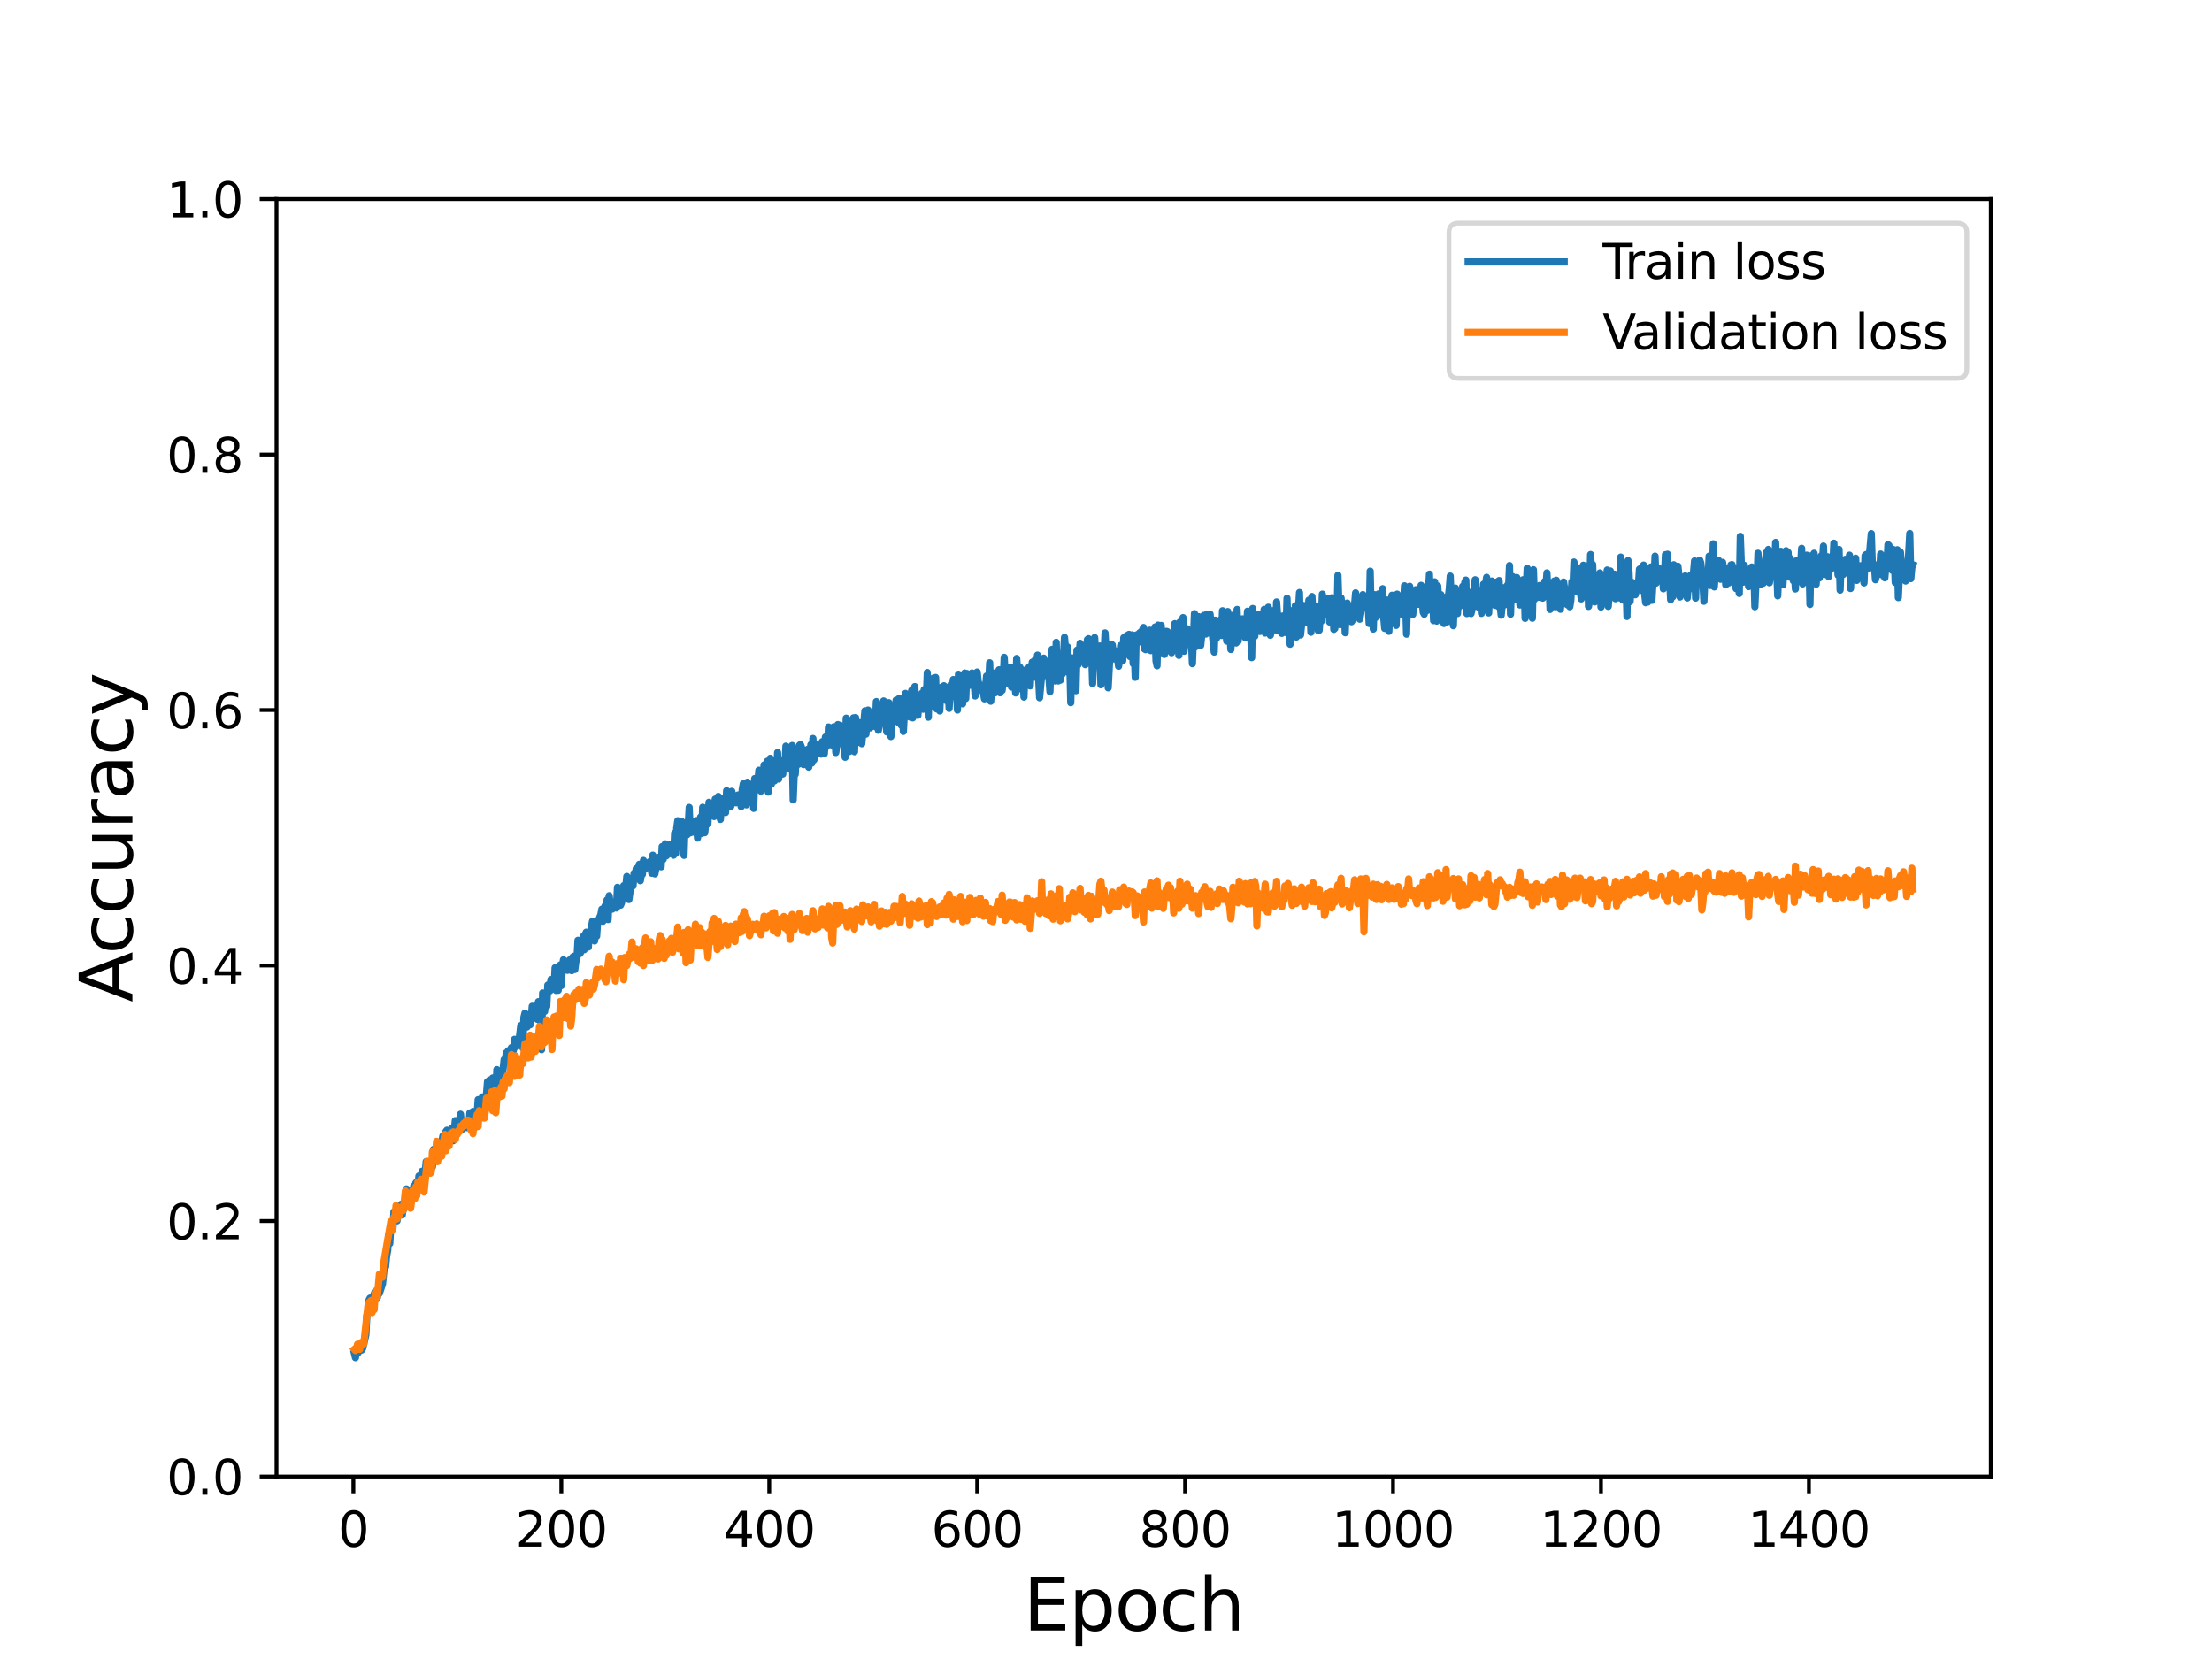 <?xml version="1.0" encoding="utf-8" standalone="no"?>
<!DOCTYPE svg PUBLIC "-//W3C//DTD SVG 1.1//EN"
  "http://www.w3.org/Graphics/SVG/1.1/DTD/svg11.dtd">
<svg height="345.6pt" version="1.1" viewBox="0 0 460.8 345.6" width="460.8pt" xmlns="http://www.w3.org/2000/svg" xmlns:xlink="http://www.w3.org/1999/xlink">
 <defs>
  <style type="text/css">*{stroke-linecap:butt;stroke-linejoin:round;}</style>
 </defs>
 <g id="figure_1">
  <g id="patch_1">
   <path d="M 0 345.6 
L 460.8 345.6 
L 460.8 0 
L 0 0 
z
" style="fill:#ffffff;"/>
  </g>
  <g id="axes_1">
   <g id="patch_2">
    <path d="M 57.6 307.584 
L 414.72 307.584 
L 414.72 41.472 
L 57.6 41.472 
z
" style="fill:#ffffff;"/>
   </g>
   <g id="matplotlib.axis_1">
    <g id="xtick_1">
     <g id="line2d_1">
      <defs>
       <path d="M 0 0 
L 0 3.5 
" id="m27183e33bf" style="stroke:#000000;stroke-width:0.8;"/>
      </defs>
      <g>
       <use style="stroke:#000000;stroke-width:0.8;" x="73.616" xlink:href="#m27183e33bf" y="307.584"/>
      </g>
     </g>
     <g id="text_1">
      <!-- 0 -->
      <g transform="translate(70.435 322.182)scale(0.1 -0.1)">
       <defs>
        <path d="M 2034 4250 
Q 1547 4250 1301 3770 
Q 1056 3291 1056 2328 
Q 1056 1369 1301 889 
Q 1547 409 2034 409 
Q 2525 409 2770 889 
Q 3016 1369 3016 2328 
Q 3016 3291 2770 3770 
Q 2525 4250 2034 4250 
z
M 2034 4750 
Q 2819 4750 3233 4129 
Q 3647 3509 3647 2328 
Q 3647 1150 3233 529 
Q 2819 -91 2034 -91 
Q 1250 -91 836 529 
Q 422 1150 422 2328 
Q 422 3509 836 4129 
Q 1250 4750 2034 4750 
z
" id="DejaVuSans-30" transform="scale(0.016)"/>
       </defs>
       <use xlink:href="#DejaVuSans-30"/>
      </g>
     </g>
    </g>
    <g id="xtick_2">
     <g id="line2d_2">
      <g>
       <use style="stroke:#000000;stroke-width:0.8;" x="116.932" xlink:href="#m27183e33bf" y="307.584"/>
      </g>
     </g>
     <g id="text_2">
      <!-- 200 -->
      <g transform="translate(107.389 322.182)scale(0.1 -0.1)">
       <defs>
        <path d="M 1228 531 
L 3431 531 
L 3431 0 
L 469 0 
L 469 531 
Q 828 903 1448 1529 
Q 2069 2156 2228 2338 
Q 2531 2678 2651 2914 
Q 2772 3150 2772 3378 
Q 2772 3750 2511 3984 
Q 2250 4219 1831 4219 
Q 1534 4219 1204 4116 
Q 875 4013 500 3803 
L 500 4441 
Q 881 4594 1212 4672 
Q 1544 4750 1819 4750 
Q 2544 4750 2975 4387 
Q 3406 4025 3406 3419 
Q 3406 3131 3298 2873 
Q 3191 2616 2906 2266 
Q 2828 2175 2409 1742 
Q 1991 1309 1228 531 
z
" id="DejaVuSans-32" transform="scale(0.016)"/>
       </defs>
       <use xlink:href="#DejaVuSans-32"/>
       <use x="63.623" xlink:href="#DejaVuSans-30"/>
       <use x="127.246" xlink:href="#DejaVuSans-30"/>
      </g>
     </g>
    </g>
    <g id="xtick_3">
     <g id="line2d_3">
      <g>
       <use style="stroke:#000000;stroke-width:0.8;" x="160.248" xlink:href="#m27183e33bf" y="307.584"/>
      </g>
     </g>
     <g id="text_3">
      <!-- 400 -->
      <g transform="translate(150.705 322.182)scale(0.1 -0.1)">
       <defs>
        <path d="M 2419 4116 
L 825 1625 
L 2419 1625 
L 2419 4116 
z
M 2253 4666 
L 3047 4666 
L 3047 1625 
L 3713 1625 
L 3713 1100 
L 3047 1100 
L 3047 0 
L 2419 0 
L 2419 1100 
L 313 1100 
L 313 1709 
L 2253 4666 
z
" id="DejaVuSans-34" transform="scale(0.016)"/>
       </defs>
       <use xlink:href="#DejaVuSans-34"/>
       <use x="63.623" xlink:href="#DejaVuSans-30"/>
       <use x="127.246" xlink:href="#DejaVuSans-30"/>
      </g>
     </g>
    </g>
    <g id="xtick_4">
     <g id="line2d_4">
      <g>
       <use style="stroke:#000000;stroke-width:0.8;" x="203.565" xlink:href="#m27183e33bf" y="307.584"/>
      </g>
     </g>
     <g id="text_4">
      <!-- 600 -->
      <g transform="translate(194.021 322.182)scale(0.1 -0.1)">
       <defs>
        <path d="M 2113 2584 
Q 1688 2584 1439 2293 
Q 1191 2003 1191 1497 
Q 1191 994 1439 701 
Q 1688 409 2113 409 
Q 2538 409 2786 701 
Q 3034 994 3034 1497 
Q 3034 2003 2786 2293 
Q 2538 2584 2113 2584 
z
M 3366 4563 
L 3366 3988 
Q 3128 4100 2886 4159 
Q 2644 4219 2406 4219 
Q 1781 4219 1451 3797 
Q 1122 3375 1075 2522 
Q 1259 2794 1537 2939 
Q 1816 3084 2150 3084 
Q 2853 3084 3261 2657 
Q 3669 2231 3669 1497 
Q 3669 778 3244 343 
Q 2819 -91 2113 -91 
Q 1303 -91 875 529 
Q 447 1150 447 2328 
Q 447 3434 972 4092 
Q 1497 4750 2381 4750 
Q 2619 4750 2861 4703 
Q 3103 4656 3366 4563 
z
" id="DejaVuSans-36" transform="scale(0.016)"/>
       </defs>
       <use xlink:href="#DejaVuSans-36"/>
       <use x="63.623" xlink:href="#DejaVuSans-30"/>
       <use x="127.246" xlink:href="#DejaVuSans-30"/>
      </g>
     </g>
    </g>
    <g id="xtick_5">
     <g id="line2d_5">
      <g>
       <use style="stroke:#000000;stroke-width:0.8;" x="246.881" xlink:href="#m27183e33bf" y="307.584"/>
      </g>
     </g>
     <g id="text_5">
      <!-- 800 -->
      <g transform="translate(237.337 322.182)scale(0.1 -0.1)">
       <defs>
        <path d="M 2034 2216 
Q 1584 2216 1326 1975 
Q 1069 1734 1069 1313 
Q 1069 891 1326 650 
Q 1584 409 2034 409 
Q 2484 409 2743 651 
Q 3003 894 3003 1313 
Q 3003 1734 2745 1975 
Q 2488 2216 2034 2216 
z
M 1403 2484 
Q 997 2584 770 2862 
Q 544 3141 544 3541 
Q 544 4100 942 4425 
Q 1341 4750 2034 4750 
Q 2731 4750 3128 4425 
Q 3525 4100 3525 3541 
Q 3525 3141 3298 2862 
Q 3072 2584 2669 2484 
Q 3125 2378 3379 2068 
Q 3634 1759 3634 1313 
Q 3634 634 3220 271 
Q 2806 -91 2034 -91 
Q 1263 -91 848 271 
Q 434 634 434 1313 
Q 434 1759 690 2068 
Q 947 2378 1403 2484 
z
M 1172 3481 
Q 1172 3119 1398 2916 
Q 1625 2713 2034 2713 
Q 2441 2713 2670 2916 
Q 2900 3119 2900 3481 
Q 2900 3844 2670 4047 
Q 2441 4250 2034 4250 
Q 1625 4250 1398 4047 
Q 1172 3844 1172 3481 
z
" id="DejaVuSans-38" transform="scale(0.016)"/>
       </defs>
       <use xlink:href="#DejaVuSans-38"/>
       <use x="63.623" xlink:href="#DejaVuSans-30"/>
       <use x="127.246" xlink:href="#DejaVuSans-30"/>
      </g>
     </g>
    </g>
    <g id="xtick_6">
     <g id="line2d_6">
      <g>
       <use style="stroke:#000000;stroke-width:0.8;" x="290.197" xlink:href="#m27183e33bf" y="307.584"/>
      </g>
     </g>
     <g id="text_6">
      <!-- 1000 -->
      <g transform="translate(277.472 322.182)scale(0.1 -0.1)">
       <defs>
        <path d="M 794 531 
L 1825 531 
L 1825 4091 
L 703 3866 
L 703 4441 
L 1819 4666 
L 2450 4666 
L 2450 531 
L 3481 531 
L 3481 0 
L 794 0 
L 794 531 
z
" id="DejaVuSans-31" transform="scale(0.016)"/>
       </defs>
       <use xlink:href="#DejaVuSans-31"/>
       <use x="63.623" xlink:href="#DejaVuSans-30"/>
       <use x="127.246" xlink:href="#DejaVuSans-30"/>
       <use x="190.869" xlink:href="#DejaVuSans-30"/>
      </g>
     </g>
    </g>
    <g id="xtick_7">
     <g id="line2d_7">
      <g>
       <use style="stroke:#000000;stroke-width:0.8;" x="333.513" xlink:href="#m27183e33bf" y="307.584"/>
      </g>
     </g>
     <g id="text_7">
      <!-- 1200 -->
      <g transform="translate(320.788 322.182)scale(0.1 -0.1)">
       <use xlink:href="#DejaVuSans-31"/>
       <use x="63.623" xlink:href="#DejaVuSans-32"/>
       <use x="127.246" xlink:href="#DejaVuSans-30"/>
       <use x="190.869" xlink:href="#DejaVuSans-30"/>
      </g>
     </g>
    </g>
    <g id="xtick_8">
     <g id="line2d_8">
      <g>
       <use style="stroke:#000000;stroke-width:0.8;" x="376.829" xlink:href="#m27183e33bf" y="307.584"/>
      </g>
     </g>
     <g id="text_8">
      <!-- 1400 -->
      <g transform="translate(364.104 322.182)scale(0.1 -0.1)">
       <use xlink:href="#DejaVuSans-31"/>
       <use x="63.623" xlink:href="#DejaVuSans-34"/>
       <use x="127.246" xlink:href="#DejaVuSans-30"/>
       <use x="190.869" xlink:href="#DejaVuSans-30"/>
      </g>
     </g>
    </g>
    <g id="text_9">
     <!-- Epoch -->
     <g transform="translate(213.194 339.66)scale(0.15 -0.15)">
      <defs>
       <path d="M 628 4666 
L 3578 4666 
L 3578 4134 
L 1259 4134 
L 1259 2753 
L 3481 2753 
L 3481 2222 
L 1259 2222 
L 1259 531 
L 3634 531 
L 3634 0 
L 628 0 
L 628 4666 
z
" id="DejaVuSans-45" transform="scale(0.016)"/>
       <path d="M 1159 525 
L 1159 -1331 
L 581 -1331 
L 581 3500 
L 1159 3500 
L 1159 2969 
Q 1341 3281 1617 3432 
Q 1894 3584 2278 3584 
Q 2916 3584 3314 3078 
Q 3713 2572 3713 1747 
Q 3713 922 3314 415 
Q 2916 -91 2278 -91 
Q 1894 -91 1617 61 
Q 1341 213 1159 525 
z
M 3116 1747 
Q 3116 2381 2855 2742 
Q 2594 3103 2138 3103 
Q 1681 3103 1420 2742 
Q 1159 2381 1159 1747 
Q 1159 1113 1420 752 
Q 1681 391 2138 391 
Q 2594 391 2855 752 
Q 3116 1113 3116 1747 
z
" id="DejaVuSans-70" transform="scale(0.016)"/>
       <path d="M 1959 3097 
Q 1497 3097 1228 2736 
Q 959 2375 959 1747 
Q 959 1119 1226 758 
Q 1494 397 1959 397 
Q 2419 397 2687 759 
Q 2956 1122 2956 1747 
Q 2956 2369 2687 2733 
Q 2419 3097 1959 3097 
z
M 1959 3584 
Q 2709 3584 3137 3096 
Q 3566 2609 3566 1747 
Q 3566 888 3137 398 
Q 2709 -91 1959 -91 
Q 1206 -91 779 398 
Q 353 888 353 1747 
Q 353 2609 779 3096 
Q 1206 3584 1959 3584 
z
" id="DejaVuSans-6f" transform="scale(0.016)"/>
       <path d="M 3122 3366 
L 3122 2828 
Q 2878 2963 2633 3030 
Q 2388 3097 2138 3097 
Q 1578 3097 1268 2742 
Q 959 2388 959 1747 
Q 959 1106 1268 751 
Q 1578 397 2138 397 
Q 2388 397 2633 464 
Q 2878 531 3122 666 
L 3122 134 
Q 2881 22 2623 -34 
Q 2366 -91 2075 -91 
Q 1284 -91 818 406 
Q 353 903 353 1747 
Q 353 2603 823 3093 
Q 1294 3584 2113 3584 
Q 2378 3584 2631 3529 
Q 2884 3475 3122 3366 
z
" id="DejaVuSans-63" transform="scale(0.016)"/>
       <path d="M 3513 2113 
L 3513 0 
L 2938 0 
L 2938 2094 
Q 2938 2591 2744 2837 
Q 2550 3084 2163 3084 
Q 1697 3084 1428 2787 
Q 1159 2491 1159 1978 
L 1159 0 
L 581 0 
L 581 4863 
L 1159 4863 
L 1159 2956 
Q 1366 3272 1645 3428 
Q 1925 3584 2291 3584 
Q 2894 3584 3203 3211 
Q 3513 2838 3513 2113 
z
" id="DejaVuSans-68" transform="scale(0.016)"/>
      </defs>
      <use xlink:href="#DejaVuSans-45"/>
      <use x="63.184" xlink:href="#DejaVuSans-70"/>
      <use x="126.66" xlink:href="#DejaVuSans-6f"/>
      <use x="187.842" xlink:href="#DejaVuSans-63"/>
      <use x="242.822" xlink:href="#DejaVuSans-68"/>
     </g>
    </g>
   </g>
   <g id="matplotlib.axis_2">
    <g id="ytick_1">
     <g id="line2d_9">
      <defs>
       <path d="M 0 0 
L -3.5 0 
" id="m84df279f1b" style="stroke:#000000;stroke-width:0.8;"/>
      </defs>
      <g>
       <use style="stroke:#000000;stroke-width:0.8;" x="57.6" xlink:href="#m84df279f1b" y="307.584"/>
      </g>
     </g>
     <g id="text_10">
      <!-- 0.0 -->
      <g transform="translate(34.697 311.383)scale(0.1 -0.1)">
       <defs>
        <path d="M 684 794 
L 1344 794 
L 1344 0 
L 684 0 
L 684 794 
z
" id="DejaVuSans-2e" transform="scale(0.016)"/>
       </defs>
       <use xlink:href="#DejaVuSans-30"/>
       <use x="63.623" xlink:href="#DejaVuSans-2e"/>
       <use x="95.41" xlink:href="#DejaVuSans-30"/>
      </g>
     </g>
    </g>
    <g id="ytick_2">
     <g id="line2d_10">
      <g>
       <use style="stroke:#000000;stroke-width:0.8;" x="57.6" xlink:href="#m84df279f1b" y="254.362"/>
      </g>
     </g>
     <g id="text_11">
      <!-- 0.2 -->
      <g transform="translate(34.697 258.161)scale(0.1 -0.1)">
       <use xlink:href="#DejaVuSans-30"/>
       <use x="63.623" xlink:href="#DejaVuSans-2e"/>
       <use x="95.41" xlink:href="#DejaVuSans-32"/>
      </g>
     </g>
    </g>
    <g id="ytick_3">
     <g id="line2d_11">
      <g>
       <use style="stroke:#000000;stroke-width:0.8;" x="57.6" xlink:href="#m84df279f1b" y="201.139"/>
      </g>
     </g>
     <g id="text_12">
      <!-- 0.4 -->
      <g transform="translate(34.697 204.938)scale(0.1 -0.1)">
       <use xlink:href="#DejaVuSans-30"/>
       <use x="63.623" xlink:href="#DejaVuSans-2e"/>
       <use x="95.41" xlink:href="#DejaVuSans-34"/>
      </g>
     </g>
    </g>
    <g id="ytick_4">
     <g id="line2d_12">
      <g>
       <use style="stroke:#000000;stroke-width:0.8;" x="57.6" xlink:href="#m84df279f1b" y="147.917"/>
      </g>
     </g>
     <g id="text_13">
      <!-- 0.6 -->
      <g transform="translate(34.697 151.716)scale(0.1 -0.1)">
       <use xlink:href="#DejaVuSans-30"/>
       <use x="63.623" xlink:href="#DejaVuSans-2e"/>
       <use x="95.41" xlink:href="#DejaVuSans-36"/>
      </g>
     </g>
    </g>
    <g id="ytick_5">
     <g id="line2d_13">
      <g>
       <use style="stroke:#000000;stroke-width:0.8;" x="57.6" xlink:href="#m84df279f1b" y="94.694"/>
      </g>
     </g>
     <g id="text_14">
      <!-- 0.8 -->
      <g transform="translate(34.697 98.494)scale(0.1 -0.1)">
       <use xlink:href="#DejaVuSans-30"/>
       <use x="63.623" xlink:href="#DejaVuSans-2e"/>
       <use x="95.41" xlink:href="#DejaVuSans-38"/>
      </g>
     </g>
    </g>
    <g id="ytick_6">
     <g id="line2d_14">
      <g>
       <use style="stroke:#000000;stroke-width:0.8;" x="57.6" xlink:href="#m84df279f1b" y="41.472"/>
      </g>
     </g>
     <g id="text_15">
      <!-- 1.0 -->
      <g transform="translate(34.697 45.271)scale(0.1 -0.1)">
       <use xlink:href="#DejaVuSans-31"/>
       <use x="63.623" xlink:href="#DejaVuSans-2e"/>
       <use x="95.41" xlink:href="#DejaVuSans-30"/>
      </g>
     </g>
    </g>
    <g id="text_16">
     <!-- Accuracy -->
     <g transform="translate(27.577 208.77)rotate(-90)scale(0.15 -0.15)">
      <defs>
       <path d="M 2188 4044 
L 1331 1722 
L 3047 1722 
L 2188 4044 
z
M 1831 4666 
L 2547 4666 
L 4325 0 
L 3669 0 
L 3244 1197 
L 1141 1197 
L 716 0 
L 50 0 
L 1831 4666 
z
" id="DejaVuSans-41" transform="scale(0.016)"/>
       <path d="M 544 1381 
L 544 3500 
L 1119 3500 
L 1119 1403 
Q 1119 906 1312 657 
Q 1506 409 1894 409 
Q 2359 409 2629 706 
Q 2900 1003 2900 1516 
L 2900 3500 
L 3475 3500 
L 3475 0 
L 2900 0 
L 2900 538 
Q 2691 219 2414 64 
Q 2138 -91 1772 -91 
Q 1169 -91 856 284 
Q 544 659 544 1381 
z
M 1991 3584 
L 1991 3584 
z
" id="DejaVuSans-75" transform="scale(0.016)"/>
       <path d="M 2631 2963 
Q 2534 3019 2420 3045 
Q 2306 3072 2169 3072 
Q 1681 3072 1420 2755 
Q 1159 2438 1159 1844 
L 1159 0 
L 581 0 
L 581 3500 
L 1159 3500 
L 1159 2956 
Q 1341 3275 1631 3429 
Q 1922 3584 2338 3584 
Q 2397 3584 2469 3576 
Q 2541 3569 2628 3553 
L 2631 2963 
z
" id="DejaVuSans-72" transform="scale(0.016)"/>
       <path d="M 2194 1759 
Q 1497 1759 1228 1600 
Q 959 1441 959 1056 
Q 959 750 1161 570 
Q 1363 391 1709 391 
Q 2188 391 2477 730 
Q 2766 1069 2766 1631 
L 2766 1759 
L 2194 1759 
z
M 3341 1997 
L 3341 0 
L 2766 0 
L 2766 531 
Q 2569 213 2275 61 
Q 1981 -91 1556 -91 
Q 1019 -91 701 211 
Q 384 513 384 1019 
Q 384 1609 779 1909 
Q 1175 2209 1959 2209 
L 2766 2209 
L 2766 2266 
Q 2766 2663 2505 2880 
Q 2244 3097 1772 3097 
Q 1472 3097 1187 3025 
Q 903 2953 641 2809 
L 641 3341 
Q 956 3463 1253 3523 
Q 1550 3584 1831 3584 
Q 2591 3584 2966 3190 
Q 3341 2797 3341 1997 
z
" id="DejaVuSans-61" transform="scale(0.016)"/>
       <path d="M 2059 -325 
Q 1816 -950 1584 -1140 
Q 1353 -1331 966 -1331 
L 506 -1331 
L 506 -850 
L 844 -850 
Q 1081 -850 1212 -737 
Q 1344 -625 1503 -206 
L 1606 56 
L 191 3500 
L 800 3500 
L 1894 763 
L 2988 3500 
L 3597 3500 
L 2059 -325 
z
" id="DejaVuSans-79" transform="scale(0.016)"/>
      </defs>
      <use xlink:href="#DejaVuSans-41"/>
      <use x="66.658" xlink:href="#DejaVuSans-63"/>
      <use x="121.639" xlink:href="#DejaVuSans-63"/>
      <use x="176.619" xlink:href="#DejaVuSans-75"/>
      <use x="239.998" xlink:href="#DejaVuSans-72"/>
      <use x="281.111" xlink:href="#DejaVuSans-61"/>
      <use x="342.391" xlink:href="#DejaVuSans-63"/>
      <use x="397.371" xlink:href="#DejaVuSans-79"/>
     </g>
    </g>
   </g>
   <g id="line2d_15">
    <path clip-path="url(#p36ebbdb918)" d="M 73.833 281.937 
L 74.049 282.836 
L 74.266 281.305 
L 74.482 281.971 
L 74.699 281.239 
L 74.916 281.438 
L 75.132 280.84 
L 75.349 281.239 
L 75.565 280.873 
L 76.215 278.112 
L 76.432 273.921 
L 76.648 273.488 
L 76.865 270.827 
L 77.081 270.428 
L 77.298 271.027 
L 77.515 271.958 
L 77.731 270.095 
L 78.164 269.031 
L 78.381 269.164 
L 78.598 270.328 
L 78.814 269.231 
L 79.031 269.43 
L 79.68 267.468 
L 80.114 263.376 
L 80.33 263.875 
L 80.547 261.58 
L 80.763 260.515 
L 80.98 257.156 
L 81.196 259.052 
L 81.413 255.36 
L 81.63 255.825 
L 81.846 255.958 
L 82.063 252.432 
L 82.279 254.062 
L 82.496 253.131 
L 82.713 254.328 
L 82.929 252.299 
L 83.146 252.532 
L 83.362 251.9 
L 83.579 250.869 
L 83.795 253.098 
L 84.012 251.667 
L 84.229 251.767 
L 84.445 250.37 
L 84.662 247.676 
L 84.878 248.341 
L 85.095 249.572 
L 85.312 249.804 
L 85.528 250.204 
L 85.745 248.84 
L 85.961 249.106 
L 86.178 247.11 
L 86.394 249.106 
L 86.611 246.445 
L 86.828 246.179 
L 87.044 247.443 
L 87.261 244.981 
L 87.477 245.746 
L 87.694 247.542 
L 87.91 243.983 
L 88.127 244.915 
L 88.344 244.948 
L 88.56 244.216 
L 88.777 241.987 
L 88.993 242.786 
L 89.21 242.619 
L 89.427 242.653 
L 89.643 242.486 
L 89.86 243.019 
L 90.076 243.085 
L 90.293 239.459 
L 90.509 240.89 
L 90.726 240.956 
L 90.943 240.59 
L 91.159 241.355 
L 91.376 238.694 
L 91.592 239.426 
L 91.809 238.295 
L 92.026 237.996 
L 92.242 236.665 
L 92.459 237.663 
L 92.675 237.364 
L 92.892 235.7 
L 93.108 235.434 
L 93.542 237.264 
L 93.758 235.401 
L 93.975 236.299 
L 94.191 234.969 
L 94.408 237.63 
L 94.841 233.439 
L 95.058 235.301 
L 95.274 235.667 
L 95.707 233.472 
L 95.924 232.108 
L 96.141 234.503 
L 96.357 235.202 
L 96.574 234.27 
L 96.79 234.27 
L 97.007 234.869 
L 97.223 234.902 
L 97.44 233.472 
L 97.657 234.669 
L 97.873 231.842 
L 98.09 234.47 
L 98.306 234.836 
L 98.523 231.542 
L 98.74 235.035 
L 98.956 232.374 
L 99.173 232.64 
L 99.389 232.208 
L 99.606 229.081 
L 99.822 231.709 
L 100.039 230.944 
L 100.256 231.044 
L 100.472 228.515 
L 100.689 230.811 
L 100.905 228.848 
L 101.122 228.715 
L 101.338 227.983 
L 101.555 225.322 
L 101.772 228.349 
L 101.988 224.989 
L 102.205 227.584 
L 102.421 227.717 
L 102.638 224.557 
L 102.855 226.719 
L 103.071 225.688 
L 103.288 227.917 
L 103.504 222.827 
L 103.721 226.952 
L 103.937 227.651 
L 104.371 223.958 
L 104.587 224.657 
L 105.02 220.732 
L 105.237 221.33 
L 105.454 219.335 
L 105.67 221.43 
L 105.887 218.869 
L 106.103 219.401 
L 106.32 219.235 
L 106.536 218.237 
L 106.753 219.534 
L 106.97 218.703 
L 107.186 216.507 
L 107.403 217.871 
L 107.619 218.004 
L 107.836 216.441 
L 108.052 217.339 
L 108.486 213.646 
L 108.702 214.844 
L 108.919 218.303 
L 109.135 211.917 
L 109.352 211.052 
L 109.569 213.48 
L 109.785 213.946 
L 110.002 211.418 
L 110.435 213.48 
L 110.651 212.349 
L 110.868 209.622 
L 111.085 210.42 
L 111.301 209.921 
L 111.518 210.852 
L 111.734 209.455 
L 111.951 212.349 
L 112.168 208.657 
L 112.384 210.719 
L 112.601 208.99 
L 112.817 218.669 
L 113.034 206.861 
L 113.25 206.927 
L 113.467 210.686 
L 113.684 207.36 
L 113.9 209.655 
L 114.117 205.197 
L 114.333 205.098 
L 114.55 206.428 
L 114.766 204.066 
L 114.983 204.199 
L 115.2 204.133 
L 115.416 205.73 
L 115.633 201.605 
L 115.849 206.328 
L 116.066 202.403 
L 116.283 206.295 
L 116.716 201.006 
L 116.932 205.33 
L 117.149 201.572 
L 117.365 199.942 
L 117.582 200.607 
L 117.799 201.804 
L 118.015 201.705 
L 118.232 202.137 
L 118.448 200.308 
L 118.665 199.975 
L 119.098 202.204 
L 119.315 199.376 
L 119.531 199.21 
L 119.748 201.971 
L 119.964 200.274 
L 120.181 199.742 
L 120.398 195.883 
L 120.614 197.78 
L 120.831 198.644 
L 121.047 198.245 
L 121.264 196.083 
L 121.48 195.085 
L 121.697 197.846 
L 121.914 194.653 
L 122.13 194.187 
L 122.347 194.686 
L 122.563 197.281 
L 122.78 194.52 
L 122.997 194.254 
L 123.43 191.892 
L 123.863 196.017 
L 124.079 192.657 
L 124.296 195.019 
L 124.513 191.792 
L 124.729 191.559 
L 125.162 190.561 
L 125.379 189.397 
L 125.596 191.925 
L 126.029 188.732 
L 126.245 190.761 
L 126.462 187.468 
L 126.678 191.559 
L 126.895 186.603 
L 127.112 188.133 
L 127.328 187.867 
L 127.545 189.397 
L 127.761 188.233 
L 127.978 188.499 
L 128.194 188.066 
L 128.411 189.164 
L 128.628 184.84 
L 128.844 187.967 
L 129.061 185.771 
L 129.277 188.565 
L 129.494 188.033 
L 129.711 186.636 
L 129.927 184.507 
L 130.144 185.538 
L 130.36 184.807 
L 130.577 182.578 
L 131.01 187.401 
L 131.66 182.911 
L 131.876 184.54 
L 132.093 181.913 
L 132.31 182.511 
L 132.526 180.981 
L 132.743 181.58 
L 133.176 180.05 
L 133.392 183.476 
L 133.609 182.212 
L 133.826 182.145 
L 134.042 179.251 
L 134.259 180.748 
L 134.475 180.915 
L 134.692 180.615 
L 134.908 180.549 
L 135.125 179.817 
L 135.342 179.518 
L 135.558 179.418 
L 135.775 181.913 
L 135.991 178.154 
L 136.208 178.919 
L 136.425 182.046 
L 137.074 178.619 
L 137.291 180.05 
L 137.507 178.985 
L 137.724 180.582 
L 137.941 176.358 
L 138.157 179.019 
L 138.374 176.59 
L 138.59 175.792 
L 138.807 178.287 
L 139.024 176.557 
L 139.24 177.954 
L 139.457 175.992 
L 139.89 177.289 
L 140.106 176.956 
L 140.323 178.154 
L 140.54 173.563 
L 140.756 177.788 
L 140.973 172.466 
L 141.189 170.969 
L 141.406 174.694 
L 141.623 176.457 
L 141.839 176.025 
L 142.056 171.168 
L 142.272 173.464 
L 142.489 178.187 
L 142.705 171.734 
L 142.922 173.397 
L 143.139 173.896 
L 143.355 172.066 
L 143.572 168.208 
L 143.788 173.497 
L 144.005 170.902 
L 144.221 173.364 
L 144.655 172.998 
L 144.871 171.035 
L 145.088 170.935 
L 145.304 174.595 
L 145.521 172.2 
L 145.738 173.763 
L 145.954 170.204 
L 146.171 173.63 
L 146.387 168.175 
L 146.604 172.599 
L 146.82 173.464 
L 147.037 171.168 
L 147.254 171.634 
L 147.47 171.634 
L 147.687 167.143 
L 147.903 169.239 
L 148.12 168.075 
L 148.337 169.206 
L 148.553 168.973 
L 148.77 170.104 
L 148.986 166.478 
L 149.203 168.308 
L 149.419 167.775 
L 149.636 165.913 
L 149.853 167.243 
L 150.069 170.703 
L 150.286 167.842 
L 150.502 167.376 
L 150.719 166.378 
L 150.935 167.476 
L 151.152 169.272 
L 151.369 164.715 
L 151.585 165.414 
L 151.802 165.38 
L 152.018 164.981 
L 152.235 168.008 
L 152.452 164.848 
L 152.885 167.243 
L 153.101 166.312 
L 153.318 167.243 
L 153.751 165.613 
L 153.968 165.813 
L 154.401 168.042 
L 154.617 164.482 
L 154.834 163.285 
L 155.051 163.318 
L 155.267 164.249 
L 155.484 167.676 
L 155.7 162.952 
L 155.917 163.351 
L 156.35 166.744 
L 156.567 164.116 
L 156.783 164.283 
L 157 168.407 
L 157.216 162.187 
L 157.433 164.183 
L 157.649 164.116 
L 157.866 162.952 
L 158.083 160.457 
L 158.299 161.921 
L 158.516 164.815 
L 158.732 164.05 
L 158.949 162.32 
L 159.166 159.36 
L 159.382 159.26 
L 159.599 159.792 
L 159.815 158.595 
L 160.032 165.014 
L 160.465 157.963 
L 160.682 163.385 
L 160.898 160.823 
L 161.115 160.79 
L 161.331 162.686 
L 161.548 161.256 
L 161.765 161.256 
L 161.981 156.765 
L 162.198 162.287 
L 162.631 158.428 
L 163.064 161.256 
L 163.281 158.162 
L 163.497 159.992 
L 163.714 155.434 
L 163.93 157.098 
L 164.147 156.665 
L 164.363 160.191 
L 164.58 158.195 
L 164.797 159.859 
L 165.013 155.301 
L 165.23 166.644 
L 165.446 161.355 
L 165.663 161.289 
L 165.88 156.865 
L 166.096 156.698 
L 166.313 159.227 
L 166.529 155.268 
L 166.746 155.102 
L 166.962 155.667 
L 167.179 159.094 
L 167.396 159.293 
L 167.612 158.295 
L 167.829 157.829 
L 168.045 159.326 
L 168.262 156.1 
L 168.479 159.825 
L 168.912 155.135 
L 169.128 158.96 
L 169.345 153.838 
L 169.561 158.295 
L 169.995 155.335 
L 170.211 156.033 
L 170.428 155.168 
L 170.644 155.401 
L 170.861 155.235 
L 171.077 157.098 
L 171.294 154.503 
L 171.727 156.998 
L 171.944 153.538 
L 172.16 155.568 
L 172.377 154.969 
L 172.594 151.443 
L 172.81 154.736 
L 173.027 154.137 
L 173.243 152.94 
L 173.46 155.301 
L 173.676 151.41 
L 173.893 153.173 
L 174.11 156.765 
L 174.326 155.335 
L 174.543 150.944 
L 174.759 154.936 
L 174.976 151.077 
L 175.193 151.676 
L 175.409 151.31 
L 175.626 153.405 
L 175.842 152.906 
L 176.059 157.763 
L 176.275 149.613 
L 176.492 149.913 
L 176.925 156.565 
L 177.142 152.241 
L 177.358 151.21 
L 177.575 152.075 
L 177.791 149.547 
L 178.008 156.599 
L 178.225 149.48 
L 178.441 154.802 
L 178.658 150.744 
L 178.874 150.511 
L 179.091 154.437 
L 179.524 154.936 
L 180.174 148.083 
L 180.39 152.94 
L 180.824 147.917 
L 181.04 151.642 
L 181.257 151.642 
L 181.473 151.376 
L 181.69 149.048 
L 181.907 150.445 
L 182.123 148.948 
L 182.34 151.376 
L 182.556 146.154 
L 182.989 152.141 
L 183.423 148.881 
L 183.639 150.079 
L 183.856 148.516 
L 184.072 146.021 
L 184.289 149.181 
L 184.505 150.279 
L 184.722 152.474 
L 184.939 152.407 
L 185.155 146.387 
L 185.372 148.05 
L 185.588 153.439 
L 185.805 146.952 
L 186.022 148.848 
L 186.238 149.447 
L 186.455 149.281 
L 186.671 145.854 
L 186.888 149.414 
L 187.104 150.478 
L 187.321 145.489 
L 187.754 151.077 
L 187.971 149.347 
L 188.187 152.374 
L 188.621 144.457 
L 188.837 146.886 
L 189.054 146.22 
L 189.27 148.881 
L 189.487 149.347 
L 189.703 148.715 
L 189.92 143.825 
L 190.137 149.547 
L 190.353 147.817 
L 190.57 143.027 
L 190.786 147.218 
L 191.003 147.651 
L 191.219 149.015 
L 191.436 145.588 
L 191.653 145.089 
L 191.869 146.353 
L 192.086 144.391 
L 192.302 147.75 
L 192.519 143.659 
L 192.736 143.692 
L 192.952 146.187 
L 193.169 140.1 
L 193.385 149.414 
L 193.602 141.464 
L 193.818 145.655 
L 194.035 143.526 
L 194.252 147.052 
L 194.468 141.264 
L 194.685 146.852 
L 194.901 141.131 
L 195.118 147.684 
L 195.335 146.62 
L 195.551 147.784 
L 195.768 148.116 
L 195.984 143.227 
L 196.201 145.156 
L 196.417 145.355 
L 196.634 142.861 
L 196.851 145.222 
L 197.067 145.921 
L 197.284 145.954 
L 197.5 143.16 
L 197.717 147.584 
L 197.933 143.958 
L 198.15 142.528 
L 198.367 144.391 
L 198.583 141.563 
L 198.8 142.495 
L 199.016 145.222 
L 199.233 142.628 
L 199.45 147.917 
L 199.666 140.466 
L 199.883 143.859 
L 200.099 143.193 
L 200.316 146.387 
L 200.532 146.62 
L 200.749 144.224 
L 200.966 140.2 
L 201.182 145.522 
L 201.399 140.299 
L 201.615 140.931 
L 201.832 142.229 
L 202.049 142.761 
L 202.265 142.694 
L 202.482 140.2 
L 202.698 142.694 
L 202.915 141.929 
L 203.131 144.99 
L 203.348 144.324 
L 203.565 140 
L 203.781 142.062 
L 203.998 142.528 
L 204.214 143.393 
L 204.431 142.994 
L 204.864 144.358 
L 205.081 145.588 
L 205.514 140.832 
L 205.73 142.129 
L 205.947 142.595 
L 206.164 138.071 
L 206.38 146.087 
L 206.813 140.166 
L 207.03 144.091 
L 207.246 144.358 
L 207.68 140.765 
L 207.896 142.162 
L 208.113 139.534 
L 208.329 144.324 
L 208.546 143.559 
L 208.763 143.825 
L 208.979 141.863 
L 209.196 136.94 
L 209.412 140.998 
L 209.629 140.565 
L 209.845 142.295 
L 210.062 140.166 
L 210.279 141.896 
L 210.495 139.002 
L 210.712 143.127 
L 210.928 142.162 
L 211.145 142.528 
L 211.362 141.996 
L 211.578 144.358 
L 211.795 137.173 
L 212.011 139.9 
L 212.228 139.601 
L 212.444 138.969 
L 212.661 139.401 
L 212.878 143.659 
L 213.094 140.432 
L 213.311 145.222 
L 213.527 139.634 
L 213.744 141.763 
L 213.96 141.896 
L 214.177 139.401 
L 214.394 138.936 
L 214.61 142.894 
L 214.827 139.102 
L 215.043 137.938 
L 215.26 138.004 
L 215.477 138.969 
L 215.693 137.339 
L 215.91 141.164 
L 216.126 136.474 
L 216.559 145.355 
L 216.993 140.732 
L 217.209 138.237 
L 217.426 137.106 
L 217.859 140.732 
L 218.076 138.836 
L 218.292 138.204 
L 218.725 144.091 
L 218.942 137.372 
L 219.158 135.276 
L 219.375 140.965 
L 219.592 136.341 
L 219.808 141.863 
L 220.025 133.813 
L 220.241 140.033 
L 220.458 141.863 
L 220.674 137.306 
L 220.891 141.696 
L 221.108 136.84 
L 221.324 140.399 
L 221.757 132.782 
L 222.191 137.805 
L 222.407 134.778 
L 222.624 140.133 
L 222.84 137.671 
L 223.057 146.387 
L 223.273 137.039 
L 223.49 140.565 
L 223.707 138.304 
L 224.14 143.892 
L 224.356 135.443 
L 224.573 138.503 
L 225.006 134.012 
L 225.223 137.805 
L 225.656 134.877 
L 226.089 138.47 
L 226.306 137.738 
L 226.522 133.247 
L 226.739 133.048 
L 226.955 134.279 
L 227.172 137.805 
L 227.388 135.143 
L 227.605 142.428 
L 228.038 132.815 
L 228.255 136.507 
L 228.688 136.574 
L 228.905 134.711 
L 229.121 134.578 
L 229.338 142.661 
L 229.554 135.243 
L 229.771 135.41 
L 229.987 136.407 
L 230.204 131.85 
L 230.421 135.509 
L 230.637 135.775 
L 230.854 143.293 
L 231.287 135.143 
L 231.504 134.179 
L 231.72 134.378 
L 231.937 137.272 
L 232.153 135.476 
L 232.37 137.073 
L 232.586 136.208 
L 232.803 137.206 
L 233.02 138.802 
L 233.236 137.538 
L 233.453 134.478 
L 233.669 137.638 
L 233.886 137.638 
L 234.102 132.848 
L 234.536 135.443 
L 234.752 132.383 
L 234.969 135.742 
L 235.185 132.15 
L 235.402 136.773 
L 235.619 136.108 
L 235.835 132.249 
L 236.052 138.237 
L 236.268 134.844 
L 236.485 141.098 
L 236.701 132.283 
L 236.918 133.048 
L 237.135 133.081 
L 237.351 131.884 
L 237.568 131.717 
L 237.784 133.78 
L 238.001 131.218 
L 238.218 130.719 
L 238.434 135.21 
L 238.651 135.343 
L 238.867 133.979 
L 239.084 131.551 
L 239.3 132.516 
L 239.517 131.285 
L 239.734 135.543 
L 239.95 134.179 
L 240.167 131.983 
L 240.383 133.547 
L 240.6 130.62 
L 240.816 137.705 
L 241.033 138.703 
L 241.25 130.22 
L 241.466 131.019 
L 241.683 133.181 
L 241.899 130.287 
L 242.116 134.877 
L 242.333 135.908 
L 242.549 136.341 
L 242.766 134.844 
L 242.982 131.518 
L 243.199 131.584 
L 243.415 132.449 
L 243.849 135.709 
L 244.065 135.975 
L 244.282 133.081 
L 244.498 134.212 
L 244.715 129.921 
L 244.932 132.549 
L 245.148 133.58 
L 245.365 133.68 
L 245.581 136.541 
L 245.798 129.588 
L 246.014 129.555 
L 246.231 133.78 
L 246.448 128.657 
L 246.664 135.676 
L 246.881 133.414 
L 247.097 133.58 
L 247.314 130.985 
L 247.53 133.081 
L 247.747 131.717 
L 247.964 133.78 
L 248.18 132.881 
L 248.397 138.27 
L 248.83 127.825 
L 249.047 134.744 
L 249.263 132.549 
L 249.48 132.183 
L 249.696 128.457 
L 250.129 134.445 
L 250.779 128.191 
L 250.996 129.655 
L 251.212 132.083 
L 251.429 127.925 
L 251.646 130.453 
L 251.862 129.588 
L 252.079 127.925 
L 252.945 135.842 
L 253.162 129.189 
L 253.378 133.048 
L 253.595 132.582 
L 253.811 130.486 
L 254.028 130.886 
L 254.244 129.123 
L 254.461 132.383 
L 254.678 127.227 
L 254.894 128.624 
L 255.111 131.418 
L 255.327 131.252 
L 255.544 133.547 
L 255.761 127.393 
L 255.977 128.723 
L 256.41 135.31 
L 256.627 131.651 
L 256.843 132.615 
L 257.06 128.091 
L 257.277 132.183 
L 257.493 133.946 
L 257.71 126.96 
L 257.926 133.58 
L 258.143 130.753 
L 258.36 131.75 
L 258.576 131.617 
L 258.793 128.923 
L 259.226 129.821 
L 259.442 132.881 
L 259.659 131.252 
L 259.876 127.326 
L 260.092 130.486 
L 260.309 129.622 
L 260.525 131.784 
L 260.742 137.006 
L 260.958 126.761 
L 261.175 132.05 
L 261.392 132.549 
L 261.608 129.389 
L 261.825 129.023 
L 262.041 130.62 
L 262.258 127.925 
L 262.475 131.551 
L 262.691 131.252 
L 262.908 129.788 
L 263.124 131.118 
L 263.341 126.96 
L 263.557 131.884 
L 263.774 129.355 
L 263.991 130.021 
L 264.207 126.495 
L 264.64 132.349 
L 265.074 130.553 
L 265.29 127.193 
L 265.507 127.726 
L 265.723 131.218 
L 265.94 125.397 
L 266.373 131.451 
L 266.59 128.358 
L 267.023 131.95 
L 267.239 128.324 
L 267.456 130.653 
L 267.672 129.256 
L 267.889 131.784 
L 268.106 124.632 
L 268.322 131.252 
L 268.539 128.258 
L 268.755 134.212 
L 268.972 127.526 
L 269.189 127.193 
L 269.622 129.921 
L 269.838 126.195 
L 270.055 132.715 
L 270.271 127.094 
L 270.488 127.193 
L 270.705 123.434 
L 270.921 132.283 
L 271.571 126.129 
L 272.004 127.958 
L 272.221 126.162 
L 272.437 129.755 
L 272.654 125.031 
L 272.87 126.827 
L 273.087 131.717 
L 273.304 124.266 
L 273.52 127.892 
L 273.737 126.495 
L 273.953 127.06 
L 274.17 129.555 
L 274.387 126.328 
L 274.603 131.351 
L 274.82 131.285 
L 275.036 127.692 
L 275.253 129.422 
L 275.469 123.767 
L 275.686 127.559 
L 275.903 128.025 
L 276.336 125.563 
L 276.552 124.599 
L 276.769 126.262 
L 276.985 129.588 
L 277.419 124.532 
L 277.635 124.699 
L 277.852 131.118 
L 278.068 130.919 
L 278.285 126.062 
L 278.502 129.156 
L 278.718 119.842 
L 278.935 126.761 
L 279.151 130.121 
L 279.368 124.565 
L 279.801 127.559 
L 280.018 127.06 
L 280.234 131.817 
L 280.451 126.096 
L 280.667 125.63 
L 280.884 127.692 
L 281.101 127.726 
L 281.317 126.894 
L 281.534 129.522 
L 281.75 129.222 
L 281.967 128.258 
L 282.4 123.501 
L 282.617 128.125 
L 282.833 125.597 
L 283.05 125.663 
L 283.266 128.99 
L 283.483 127.726 
L 283.699 124.699 
L 283.916 123.867 
L 284.133 126.661 
L 284.349 126.295 
L 284.566 125.364 
L 284.782 125.297 
L 284.999 125.83 
L 285.216 129.888 
L 285.432 118.977 
L 285.649 128.524 
L 285.865 126.029 
L 286.082 131.052 
L 286.298 123.867 
L 286.515 128.69 
L 286.732 124.699 
L 286.948 126.528 
L 287.165 123.734 
L 287.598 127.526 
L 287.815 128.258 
L 288.031 122.636 
L 288.248 128.59 
L 288.464 130.919 
L 288.897 124.998 
L 289.331 131.518 
L 289.547 126.195 
L 289.98 124 
L 290.197 125.131 
L 290.413 124 
L 290.63 124.565 
L 290.847 130.287 
L 291.063 123.767 
L 291.28 126.561 
L 291.496 127.293 
L 291.713 126.295 
L 291.93 127.925 
L 292.146 126.462 
L 292.363 126.328 
L 292.579 122.037 
L 292.796 125.131 
L 293.012 132.116 
L 293.229 123.967 
L 293.446 126.861 
L 293.662 122.137 
L 294.095 124.699 
L 294.312 127.992 
L 294.529 124.798 
L 294.745 123.268 
L 294.962 122.836 
L 295.178 125.929 
L 295.395 125.164 
L 295.611 123.667 
L 295.828 125.929 
L 296.045 121.938 
L 296.478 127.559 
L 296.694 127.958 
L 296.911 124.599 
L 297.127 123.534 
L 297.344 127.16 
L 297.777 119.609 
L 297.994 125.464 
L 298.21 126.029 
L 298.427 123.9 
L 298.644 129.289 
L 298.86 121.206 
L 299.293 129.389 
L 299.51 122.071 
L 299.726 125.597 
L 299.943 127.293 
L 300.16 123.867 
L 300.593 127.16 
L 300.809 129.888 
L 301.243 124.399 
L 301.459 129.555 
L 301.676 124.599 
L 301.892 122.836 
L 302.109 120.008 
L 302.325 125.863 
L 302.542 125.863 
L 302.759 130.353 
L 302.975 124.665 
L 303.192 122.503 
L 303.408 126.262 
L 303.625 127.825 
L 303.841 123.8 
L 304.058 126.328 
L 304.275 125.197 
L 304.491 125.464 
L 304.708 122.137 
L 304.924 123.434 
L 305.141 121.339 
L 305.358 120.84 
L 305.574 127.825 
L 305.791 124.832 
L 306.224 126.328 
L 306.44 127.825 
L 306.657 126.927 
L 306.874 123.069 
L 307.09 123.301 
L 307.307 120.773 
L 307.523 123.734 
L 307.74 123.667 
L 307.957 126.462 
L 308.173 123.767 
L 308.39 122.969 
L 308.606 127.792 
L 309.039 121.705 
L 309.256 122.47 
L 309.473 121.705 
L 309.689 120.274 
L 309.906 125.863 
L 310.122 127.692 
L 310.339 122.071 
L 310.555 125.73 
L 310.772 121.039 
L 310.989 122.037 
L 311.205 123.634 
L 311.422 126.096 
L 311.638 121.272 
L 312.072 126.295 
L 312.288 120.94 
L 312.505 126.262 
L 312.721 128.158 
L 312.938 126.029 
L 313.154 122.437 
L 313.371 126.062 
L 313.588 125.464 
L 313.804 124.299 
L 314.021 121.904 
L 314.237 122.802 
L 314.454 117.813 
L 314.671 127.958 
L 314.887 120.84 
L 315.104 120.108 
L 315.32 124.499 
L 315.537 123.734 
L 315.753 124.965 
L 315.97 120.308 
L 316.187 124.166 
L 316.403 121.638 
L 316.62 126.029 
L 316.836 124.565 
L 317.053 124.931 
L 317.269 120.773 
L 317.486 120.873 
L 317.703 128.823 
L 318.136 118.378 
L 318.352 127.792 
L 318.569 121.638 
L 318.786 119.343 
L 319.002 121.672 
L 319.219 128.79 
L 319.435 118.678 
L 319.652 124.865 
L 319.868 123.102 
L 320.085 123.002 
L 320.302 122.17 
L 320.518 124.432 
L 320.735 121.971 
L 320.951 123.9 
L 321.168 123.667 
L 321.385 124.599 
L 321.818 121.106 
L 322.034 122.503 
L 322.251 119.343 
L 322.467 123.434 
L 322.684 121.738 
L 322.901 126.96 
L 323.334 123.967 
L 323.55 123.168 
L 323.767 121.039 
L 323.983 126.395 
L 324.2 120.873 
L 324.417 123.301 
L 324.633 123.568 
L 325.066 126.927 
L 325.283 123.401 
L 325.5 123.168 
L 325.716 121.239 
L 325.933 122.603 
L 326.149 125.796 
L 326.366 122.802 
L 326.582 126.029 
L 326.799 123.368 
L 327.016 126.395 
L 327.232 125.031 
L 327.449 121.173 
L 327.665 122.603 
L 327.882 117.081 
L 328.315 121.339 
L 328.532 123.235 
L 328.748 118.378 
L 328.965 121.372 
L 329.398 124.765 
L 329.831 117.746 
L 330.048 124.1 
L 330.264 120.707 
L 330.481 119.875 
L 330.697 117.879 
L 330.914 126.328 
L 331.131 125.231 
L 331.347 115.518 
L 331.564 119.243 
L 331.78 117.58 
L 331.997 123.933 
L 332.214 125.397 
L 332.43 121.439 
L 332.647 122.802 
L 332.863 122.802 
L 333.08 123.102 
L 333.296 119.343 
L 333.513 126.462 
L 333.73 124.832 
L 333.946 121.173 
L 334.163 124.233 
L 334.813 118.744 
L 335.029 126.328 
L 335.246 123.867 
L 335.462 118.944 
L 335.679 120.674 
L 335.895 120.807 
L 336.112 124.2 
L 336.329 119.609 
L 336.545 124.732 
L 336.762 121.605 
L 336.978 121.306 
L 337.195 121.605 
L 337.412 124.565 
L 337.628 116.05 
L 337.845 123.568 
L 338.061 124.998 
L 338.278 118.345 
L 338.494 120.707 
L 338.711 120.807 
L 338.928 128.424 
L 339.144 116.782 
L 339.361 119.243 
L 339.577 125.331 
L 339.794 122.403 
L 340.01 121.306 
L 340.444 123.301 
L 340.66 123.9 
L 340.877 123.069 
L 341.093 121.472 
L 341.31 121.805 
L 341.527 118.578 
L 341.743 118.445 
L 341.96 122.969 
L 342.176 121.771 
L 342.393 117.713 
L 342.609 123.8 
L 342.826 125.563 
L 343.043 124.732 
L 343.259 125.43 
L 343.909 118.112 
L 344.126 125.064 
L 344.342 121.306 
L 344.559 120.873 
L 344.775 115.85 
L 344.992 121.472 
L 345.425 120.175 
L 345.642 118.445 
L 346.291 118.911 
L 346.508 122.669 
L 346.724 120.241 
L 346.941 115.551 
L 347.158 121.272 
L 347.374 115.451 
L 347.591 121.106 
L 347.807 120.507 
L 348.024 124.931 
L 348.241 123.867 
L 348.457 124.333 
L 348.674 117.647 
L 348.89 119.243 
L 349.107 123.368 
L 349.54 117.946 
L 349.757 119.942 
L 349.973 124.366 
L 350.406 120.308 
L 350.84 122.071 
L 351.056 119.975 
L 351.273 121.605 
L 351.489 124.565 
L 351.706 121.971 
L 351.922 121.206 
L 352.139 119.875 
L 352.356 122.603 
L 352.572 121.705 
L 353.005 116.848 
L 353.222 124.599 
L 353.438 117.713 
L 353.655 120.674 
L 354.088 116.682 
L 354.305 117.281 
L 354.738 121.372 
L 354.955 125.264 
L 355.171 120.507 
L 355.388 119.443 
L 355.604 121.505 
L 355.821 120.507 
L 356.037 115.85 
L 356.254 121.971 
L 356.471 120.274 
L 356.687 121.339 
L 356.904 113.289 
L 357.12 122.27 
L 357.337 119.177 
L 357.554 120.507 
L 357.987 116.715 
L 358.203 117.181 
L 358.42 120.674 
L 358.636 117.58 
L 358.853 117.148 
L 359.07 118.911 
L 359.286 118.345 
L 359.503 121.838 
L 359.936 120.441 
L 360.152 121.439 
L 360.586 117.68 
L 360.802 117.613 
L 361.019 118.245 
L 361.452 121.672 
L 361.669 122.636 
L 361.885 119.676 
L 362.102 119.975 
L 362.318 123.634 
L 362.535 111.726 
L 362.751 117.613 
L 362.968 118.378 
L 363.185 121.272 
L 363.401 117.78 
L 363.618 120.873 
L 363.834 119.742 
L 364.051 119.276 
L 364.268 122.204 
L 364.484 118.711 
L 364.701 121.039 
L 364.917 118.112 
L 365.134 121.372 
L 365.35 118.545 
L 365.567 126.395 
L 365.784 121.638 
L 366 122.004 
L 366.217 115.252 
L 366.433 119.11 
L 366.65 119.576 
L 366.866 121.672 
L 367.083 118.079 
L 367.3 121.505 
L 367.949 115.118 
L 368.166 119.942 
L 368.383 114.453 
L 368.599 121.405 
L 369.032 118.778 
L 369.249 116.815 
L 369.465 118.778 
L 369.682 118.644 
L 369.899 112.99 
L 370.332 124.133 
L 370.548 118.877 
L 370.982 114.852 
L 371.198 117.181 
L 371.415 121.838 
L 371.631 118.478 
L 372.064 114.719 
L 372.281 119.576 
L 372.498 115.085 
L 372.714 120.208 
L 372.931 116.316 
L 373.147 118.611 
L 373.58 120.973 
L 373.797 119.21 
L 374.014 122.703 
L 374.23 116.815 
L 374.447 118.312 
L 374.663 118.212 
L 374.88 119.742 
L 375.097 117.946 
L 375.313 114.22 
L 375.53 121.638 
L 375.746 118.378 
L 375.963 117.514 
L 376.179 117.58 
L 376.396 115.651 
L 376.613 118.744 
L 376.829 116.017 
L 377.046 125.929 
L 377.262 115.784 
L 377.479 117.314 
L 377.696 121.039 
L 377.912 115.252 
L 378.345 121.705 
L 378.562 117.713 
L 378.778 116.682 
L 378.995 120.407 
L 379.212 116.383 
L 379.428 115.751 
L 379.645 117.048 
L 379.861 113.755 
L 380.078 119.676 
L 380.294 116.449 
L 380.511 116.981 
L 380.728 115.983 
L 380.944 120.108 
L 381.161 117.148 
L 381.377 118.644 
L 381.594 117.713 
L 381.811 117.78 
L 382.027 113.156 
L 382.244 116.848 
L 382.46 114.586 
L 382.677 116.416 
L 382.893 119.809 
L 383.11 114.453 
L 383.327 122.936 
L 383.543 116.981 
L 383.976 119.676 
L 384.193 117.347 
L 384.41 116.516 
L 384.626 118.079 
L 384.843 116.649 
L 385.059 118.744 
L 385.276 115.651 
L 385.492 122.603 
L 385.709 118.012 
L 385.926 117.813 
L 386.142 119.676 
L 386.359 117.015 
L 386.575 116.283 
L 386.792 120.906 
L 387.225 118.977 
L 387.442 118.678 
L 387.658 117.846 
L 387.875 117.913 
L 388.308 121.439 
L 388.525 115.751 
L 388.741 115.518 
L 388.958 118.079 
L 389.174 118.511 
L 389.824 111.16 
L 390.041 117.746 
L 390.474 117.78 
L 390.69 120.773 
L 390.907 119.543 
L 391.124 117.647 
L 391.34 119.709 
L 391.557 119.376 
L 391.773 115.418 
L 392.206 119.842 
L 392.423 115.817 
L 392.64 120.374 
L 392.856 117.979 
L 393.073 118.345 
L 393.289 113.455 
L 393.506 113.622 
L 393.722 116.948 
L 393.939 114.686 
L 394.156 118.811 
L 394.372 114.453 
L 394.589 115.518 
L 394.805 121.339 
L 395.239 114.52 
L 395.455 124.499 
L 395.888 115.019 
L 396.321 119.676 
L 396.755 117.414 
L 396.971 121.039 
L 397.188 118.644 
L 397.404 119.077 
L 397.838 111.127 
L 398.054 120.541 
L 398.271 118.245 
L 398.487 117.647 
L 398.487 117.647 
" style="fill:none;stroke:#1f77b4;stroke-linecap:square;stroke-width:1.5;"/>
   </g>
   <g id="line2d_16">
    <path clip-path="url(#p36ebbdb918)" d="M 73.833 281.079 
L 74.049 281.345 
L 74.266 280.999 
L 74.482 280.041 
L 74.699 281.026 
L 74.916 281.106 
L 75.132 279.775 
L 75.349 279.642 
L 75.782 279.988 
L 76.648 272.005 
L 76.865 271.313 
L 77.081 272.59 
L 77.298 270.914 
L 77.515 273.442 
L 77.731 270.754 
L 77.948 272.83 
L 78.164 269.29 
L 78.381 268.865 
L 78.598 270.222 
L 79.031 265.432 
L 79.247 266.204 
L 79.464 265.485 
L 79.68 266.071 
L 79.897 263.356 
L 81.413 254.468 
L 81.63 256.384 
L 82.063 253.563 
L 82.279 253.457 
L 82.496 251.142 
L 82.713 253.936 
L 82.929 252.579 
L 83.146 253.297 
L 83.362 251.913 
L 83.579 251.461 
L 83.795 252.286 
L 84.012 252.153 
L 84.445 248.081 
L 84.662 249.572 
L 85.095 249.598 
L 85.312 250.104 
L 85.528 251.7 
L 85.745 250.237 
L 85.961 247.975 
L 86.178 248.002 
L 86.394 249.731 
L 86.611 247.23 
L 86.828 249.066 
L 87.044 246.219 
L 87.261 246.565 
L 87.477 247.363 
L 87.694 245.66 
L 87.91 246.751 
L 88.127 245.713 
L 88.344 248.321 
L 88.993 241.908 
L 89.21 243.664 
L 89.427 243.052 
L 89.643 244.409 
L 89.86 244.036 
L 90.076 239.938 
L 90.509 240.896 
L 90.726 240.79 
L 90.943 237.756 
L 91.159 241.987 
L 91.592 239.459 
L 91.809 239.353 
L 92.026 240.843 
L 92.242 238.421 
L 92.675 236.319 
L 92.892 239.725 
L 93.108 238.847 
L 93.325 237.49 
L 93.542 238.714 
L 93.975 236.026 
L 94.191 237.224 
L 94.408 235.787 
L 94.841 237.357 
L 95.058 236.213 
L 95.274 236.293 
L 95.491 235.521 
L 95.707 235.734 
L 95.924 234.589 
L 96.141 234.909 
L 96.357 234.776 
L 96.574 234.031 
L 96.79 234.51 
L 97.007 233.631 
L 97.223 234.137 
L 97.44 233.339 
L 97.657 233.392 
L 97.873 234.004 
L 98.09 235.414 
L 98.306 234.217 
L 98.523 236.16 
L 98.74 234.11 
L 98.956 234.909 
L 99.389 232.168 
L 99.606 234.669 
L 99.822 231.37 
L 100.039 232.753 
L 100.256 232.354 
L 100.472 231.689 
L 100.689 232.886 
L 100.905 232.913 
L 101.122 231.343 
L 101.338 228.762 
L 101.555 230.757 
L 101.988 228.416 
L 102.205 229.214 
L 102.421 227.431 
L 102.638 231.396 
L 103.071 227.192 
L 103.288 231.795 
L 103.504 228.655 
L 103.721 227.75 
L 103.937 227.431 
L 104.154 228.469 
L 104.371 226.446 
L 104.587 228.336 
L 104.804 225.382 
L 105.02 226.819 
L 105.237 224.743 
L 105.454 224.664 
L 105.67 224.051 
L 105.887 224.371 
L 106.103 225.515 
L 106.32 223.28 
L 106.536 219.687 
L 106.753 223.652 
L 106.97 223.519 
L 107.186 224.211 
L 107.403 219.98 
L 107.836 221.577 
L 108.052 221.257 
L 108.269 223.945 
L 108.486 220.539 
L 108.919 221.55 
L 109.352 217.425 
L 109.569 217.345 
L 109.785 217.878 
L 110.002 220.379 
L 110.218 220.273 
L 110.435 215.642 
L 110.651 220.193 
L 111.085 217.851 
L 111.301 218.117 
L 111.518 219.022 
L 111.734 216.441 
L 111.951 215.749 
L 112.168 216.015 
L 112.384 213.78 
L 112.601 214.631 
L 112.817 218.091 
L 113.034 215.642 
L 113.25 214.897 
L 113.467 217.159 
L 113.9 212.476 
L 114.117 214.418 
L 114.333 212.901 
L 114.55 213.274 
L 114.766 213.913 
L 114.983 218.623 
L 115.2 213.62 
L 115.416 211.837 
L 115.633 212.795 
L 115.849 211.677 
L 116.066 213.407 
L 116.283 213.513 
L 116.499 215.696 
L 116.716 208.617 
L 117.365 211.97 
L 117.582 208.271 
L 117.799 211.172 
L 118.015 207.552 
L 118.232 212.156 
L 118.448 210.985 
L 118.665 208.697 
L 118.882 213.753 
L 119.098 212.076 
L 119.315 208.511 
L 119.531 207.18 
L 119.748 208.324 
L 119.964 206.754 
L 120.181 207.313 
L 120.398 207.127 
L 120.614 206.036 
L 120.831 208.111 
L 121.047 208.058 
L 121.264 206.461 
L 121.48 206.089 
L 121.697 209.016 
L 121.914 208.218 
L 122.13 204.705 
L 122.347 207.02 
L 122.563 206.249 
L 122.78 207.286 
L 122.997 205.982 
L 123.213 205.636 
L 123.43 204.652 
L 123.646 206.036 
L 123.863 205.131 
L 124.296 201.964 
L 124.513 203.72 
L 124.946 202.816 
L 125.162 201.884 
L 125.379 202.736 
L 125.596 202.629 
L 126.029 204.146 
L 126.245 204.519 
L 126.895 199.197 
L 127.328 202.496 
L 127.545 200.421 
L 127.761 201.991 
L 127.978 201.592 
L 128.194 204.386 
L 128.411 201.299 
L 128.628 202.816 
L 128.844 200.607 
L 129.061 202.47 
L 129.277 199.622 
L 129.494 199.649 
L 129.711 201.379 
L 129.927 204.093 
L 130.144 199.463 
L 130.36 200.048 
L 130.577 201.139 
L 131.01 198.824 
L 131.227 199.676 
L 131.443 198.691 
L 131.66 196.243 
L 131.876 198.398 
L 132.093 199.409 
L 132.31 197.839 
L 132.526 197.653 
L 132.743 198.026 
L 132.959 200.341 
L 133.176 199.649 
L 133.392 200.634 
L 133.609 199.888 
L 133.826 197.414 
L 134.042 201.139 
L 134.259 197.094 
L 134.475 195.391 
L 134.692 196.802 
L 134.908 200.075 
L 135.125 198.292 
L 135.342 199.037 
L 135.558 196.19 
L 135.775 200.155 
L 135.991 197.44 
L 136.208 199.809 
L 136.425 197.653 
L 136.858 199.17 
L 137.074 199.782 
L 137.291 195.897 
L 137.507 194.886 
L 137.724 197.972 
L 137.941 195.657 
L 138.374 199.649 
L 138.59 197.041 
L 138.807 198.984 
L 139.457 195.977 
L 139.673 198.212 
L 139.89 195.471 
L 140.106 198.372 
L 140.323 197.121 
L 140.54 197.493 
L 140.973 195.391 
L 141.189 193.129 
L 141.406 197.653 
L 141.623 196.429 
L 141.839 196.642 
L 142.056 195.684 
L 142.272 198.558 
L 142.489 194.247 
L 142.705 195.205 
L 142.922 200.554 
L 143.355 193.688 
L 143.572 195.95 
L 143.788 199.995 
L 144.005 195.737 
L 144.655 194.3 
L 144.871 192.517 
L 145.088 193.449 
L 145.304 196.935 
L 145.521 194.22 
L 145.738 193.236 
L 145.954 196.988 
L 146.171 194.14 
L 146.387 196.881 
L 146.604 195.152 
L 146.82 197.227 
L 147.037 194.593 
L 147.47 199.463 
L 147.903 194.034 
L 148.12 196.19 
L 148.337 192.251 
L 148.553 195.844 
L 148.77 191.32 
L 148.986 192.065 
L 149.419 197.813 
L 149.636 191.932 
L 149.853 193.236 
L 150.069 197.201 
L 150.502 193.475 
L 150.719 193.449 
L 150.935 193.715 
L 151.152 192.783 
L 151.585 196.802 
L 151.802 193.874 
L 152.018 193.635 
L 152.235 192.916 
L 152.452 194.646 
L 152.668 193.316 
L 153.101 196.136 
L 153.318 192.517 
L 153.534 193.848 
L 153.751 194.327 
L 153.968 193.741 
L 154.184 194.247 
L 154.401 191.187 
L 154.617 194.034 
L 154.834 190.521 
L 155.051 189.909 
L 155.267 192.384 
L 155.484 191.08 
L 155.7 191.426 
L 156.133 194.912 
L 156.783 192.544 
L 157 193.582 
L 157.649 192.464 
L 158.083 194.007 
L 158.299 193.795 
L 158.516 194.726 
L 158.732 192.491 
L 158.949 192.996 
L 159.166 190.867 
L 159.382 192.677 
L 159.599 193.289 
L 159.815 192.278 
L 160.032 192.863 
L 160.248 190.787 
L 160.465 192.517 
L 160.682 192.943 
L 160.898 190.308 
L 161.115 193.928 
L 161.331 190.122 
L 161.548 191.958 
L 161.765 191.639 
L 161.981 194.407 
L 162.198 191.612 
L 162.414 191.479 
L 162.631 192.97 
L 163.064 192.198 
L 163.281 190.92 
L 163.497 193.316 
L 163.714 191.985 
L 163.93 192.464 
L 164.147 194.007 
L 164.363 191.293 
L 164.58 195.684 
L 164.797 191.719 
L 165.013 190.495 
L 165.446 193.661 
L 165.88 191.479 
L 166.096 192.118 
L 166.313 191.932 
L 166.529 190.282 
L 166.746 192.57 
L 166.962 193.049 
L 167.179 193.874 
L 167.396 191.586 
L 167.829 193.049 
L 168.045 191.32 
L 168.262 194.194 
L 168.479 192.916 
L 168.695 193.023 
L 168.912 191.825 
L 169.128 191.639 
L 169.345 189.723 
L 169.778 193.502 
L 169.995 191.586 
L 170.211 191.772 
L 170.428 193.209 
L 170.644 191.346 
L 170.861 191.24 
L 171.077 191.692 
L 171.294 189.35 
L 171.511 192.703 
L 171.727 192.065 
L 171.944 189.67 
L 172.16 189.617 
L 172.377 193.289 
L 172.594 188.818 
L 172.81 192.597 
L 173.027 189.483 
L 173.243 195.285 
L 173.46 196.456 
L 173.676 190.974 
L 173.893 192.57 
L 174.11 188.632 
L 174.326 192.57 
L 174.543 192.171 
L 174.759 191.479 
L 174.976 188.685 
L 175.193 191.745 
L 175.409 190.229 
L 175.626 189.989 
L 175.842 191.08 
L 176.059 190.016 
L 176.492 193.103 
L 176.709 190.787 
L 176.925 191.533 
L 177.142 189.723 
L 177.358 191.879 
L 177.575 190.415 
L 177.791 192.81 
L 178.008 193.582 
L 178.225 189.696 
L 178.441 189.377 
L 178.658 191.054 
L 178.874 189.776 
L 179.091 190.787 
L 179.308 190.362 
L 179.524 191.958 
L 179.741 188.499 
L 179.957 190.894 
L 180.174 189.856 
L 180.39 190.814 
L 180.607 189.271 
L 180.824 188.925 
L 181.04 189.297 
L 181.473 192.038 
L 181.69 190.681 
L 181.907 190.415 
L 182.123 188.392 
L 182.34 191.453 
L 182.556 189.909 
L 182.773 191.879 
L 182.989 190.654 
L 183.206 192.943 
L 183.423 192.677 
L 183.639 189.776 
L 183.856 190.255 
L 184.072 192.012 
L 184.289 192.464 
L 184.505 190.042 
L 184.722 192.544 
L 184.939 191.559 
L 185.155 191.479 
L 185.372 190.069 
L 185.588 191.905 
L 186.022 190.867 
L 186.238 188.792 
L 186.455 191.133 
L 186.671 188.818 
L 186.888 190.734 
L 187.104 190.415 
L 187.321 190.575 
L 187.538 192.224 
L 187.971 186.743 
L 188.187 190.308 
L 188.404 190.016 
L 188.621 188.339 
L 188.837 190.229 
L 189.054 189.803 
L 189.27 189.058 
L 189.487 192.757 
L 189.703 189.67 
L 189.92 188.286 
L 190.137 190.229 
L 190.353 189.031 
L 190.57 189.643 
L 190.786 191 
L 191.003 189.324 
L 191.219 191.266 
L 191.436 187.701 
L 191.653 188.392 
L 191.869 191.027 
L 192.086 189.989 
L 192.302 190.175 
L 192.519 189.031 
L 192.736 190.308 
L 192.952 188.659 
L 193.169 192.624 
L 193.385 189.856 
L 193.602 190.042 
L 193.818 192.251 
L 194.035 187.834 
L 194.252 188.02 
L 194.685 189.989 
L 194.901 190.229 
L 195.118 190.92 
L 195.335 190.096 
L 195.551 190.042 
L 195.768 188.925 
L 195.984 190.601 
L 196.417 188.605 
L 196.634 188.1 
L 196.851 188.792 
L 197.067 190.628 
L 197.284 187.115 
L 197.5 189.723 
L 197.717 186.317 
L 197.933 187.328 
L 198.15 189.909 
L 198.367 189.244 
L 198.583 191.479 
L 198.8 187.461 
L 199.233 190.388 
L 199.45 190.92 
L 199.666 190.335 
L 199.883 189.217 
L 200.099 186.743 
L 200.532 192.012 
L 200.966 187.94 
L 201.182 191.479 
L 201.399 191.772 
L 201.615 188.871 
L 201.832 188.525 
L 202.049 186.955 
L 202.265 187.967 
L 202.482 189.936 
L 202.698 190.575 
L 203.131 189.829 
L 203.348 187.567 
L 203.565 190.042 
L 203.781 189.643 
L 203.998 190.415 
L 204.214 187.088 
L 204.431 189.35 
L 204.648 188.392 
L 204.864 190.867 
L 205.081 190.202 
L 205.297 187.993 
L 205.514 190.787 
L 205.73 189.563 
L 205.947 189.59 
L 206.164 189.271 
L 206.38 191.799 
L 206.597 190.894 
L 206.813 191.985 
L 207.03 189.537 
L 207.246 189.377 
L 207.463 189.989 
L 207.896 187.807 
L 208.113 189.75 
L 208.329 189.43 
L 208.546 190.495 
L 208.763 186.476 
L 208.979 189.829 
L 209.196 190.229 
L 209.412 191.719 
L 209.629 190.282 
L 210.062 191.054 
L 210.279 187.913 
L 210.495 187.94 
L 210.712 189.75 
L 210.928 189.004 
L 211.145 191.08 
L 211.362 188.02 
L 211.578 188.472 
L 211.795 191.639 
L 212.011 190.255 
L 212.228 189.909 
L 212.444 188.446 
L 212.661 191.506 
L 212.878 188.738 
L 213.094 189.377 
L 213.311 188.605 
L 213.527 191.932 
L 213.96 187.035 
L 214.177 188.286 
L 214.394 188.659 
L 214.61 193.395 
L 215.043 187.701 
L 215.26 189.51 
L 215.477 188.1 
L 215.693 188.552 
L 215.91 188.659 
L 216.126 187.647 
L 216.559 190.282 
L 216.776 189.803 
L 216.993 183.682 
L 217.209 189.377 
L 217.426 188.871 
L 217.642 187.541 
L 217.859 190.308 
L 218.292 187.488 
L 218.509 190.761 
L 218.725 189.856 
L 218.942 186.21 
L 219.375 191.479 
L 219.592 190.92 
L 219.808 189.43 
L 220.025 188.818 
L 220.241 186.53 
L 220.458 187.275 
L 220.674 185.119 
L 220.891 191.825 
L 221.108 191.213 
L 221.324 188.792 
L 221.541 189.404 
L 221.757 188.738 
L 222.191 189.989 
L 222.407 191.426 
L 222.624 190.308 
L 222.84 186.902 
L 223.057 188.632 
L 223.273 189.111 
L 223.49 185.997 
L 223.707 188.685 
L 223.923 189.909 
L 224.14 186.689 
L 224.573 188.419 
L 225.006 185.066 
L 225.223 189.563 
L 225.439 188.1 
L 225.656 188.286 
L 225.872 190.042 
L 226.089 187.088 
L 226.306 187.088 
L 226.522 190.654 
L 226.739 186.53 
L 226.955 189.936 
L 227.172 191.426 
L 227.388 186.716 
L 227.822 189.377 
L 228.038 189.084 
L 228.255 187.674 
L 228.471 190.575 
L 228.688 190.441 
L 229.121 184.188 
L 229.338 183.576 
L 229.771 187.222 
L 229.987 185.439 
L 230.204 188.073 
L 230.421 187.035 
L 230.637 188.472 
L 230.854 188.419 
L 231.07 189.696 
L 231.72 185.838 
L 231.937 188.738 
L 232.153 188.206 
L 232.586 188.925 
L 233.02 188.845 
L 233.236 185.359 
L 233.669 187.035 
L 233.886 187.115 
L 234.102 184.8 
L 234.319 187.461 
L 234.536 188.233 
L 234.752 188.419 
L 234.969 186.077 
L 235.185 185.625 
L 235.402 186.982 
L 235.619 186.13 
L 235.835 185.785 
L 236.052 185.944 
L 236.268 186.663 
L 236.485 190.734 
L 236.701 187.727 
L 236.918 186.636 
L 237.135 188.792 
L 237.784 186.876 
L 238.218 192.065 
L 238.434 185.811 
L 238.651 186.476 
L 238.867 187.727 
L 239.084 186.663 
L 239.3 187.913 
L 239.517 185.066 
L 239.734 183.948 
L 239.95 189.191 
L 240.383 186.503 
L 240.6 187.355 
L 240.816 187.168 
L 241.033 183.496 
L 241.25 188.871 
L 241.466 185.918 
L 241.683 186.743 
L 241.899 186.45 
L 242.116 187.381 
L 242.333 189.244 
L 242.549 186.902 
L 242.982 185.039 
L 243.199 186.21 
L 243.415 184.401 
L 243.632 187.009 
L 243.849 184.906 
L 244.065 187.009 
L 244.282 186.024 
L 244.498 190.175 
L 244.715 187.222 
L 244.932 189.244 
L 245.148 188.738 
L 245.365 185.598 
L 245.581 189.217 
L 245.798 183.576 
L 246.231 188.366 
L 246.448 185.838 
L 246.664 187.78 
L 247.314 184.188 
L 247.747 187.727 
L 247.964 185.226 
L 248.397 189.191 
L 248.613 187.674 
L 248.83 188.1 
L 249.047 186.583 
L 249.263 187.701 
L 249.48 186.716 
L 249.696 190.308 
L 249.913 187.301 
L 250.129 186.982 
L 250.346 185.891 
L 250.563 186.37 
L 250.779 185.199 
L 250.996 184.72 
L 251.212 187.062 
L 251.646 188.898 
L 251.862 188.313 
L 252.079 185.678 
L 252.295 189.031 
L 252.512 186.503 
L 252.728 188.206 
L 252.945 186.503 
L 253.162 186.45 
L 253.378 186.21 
L 253.595 188.233 
L 254.028 185.199 
L 254.244 185.439 
L 254.461 186.929 
L 254.678 187.381 
L 254.894 185.572 
L 255.327 187.115 
L 255.544 186.503 
L 255.761 187.993 
L 255.977 187.009 
L 256.41 191.4 
L 256.627 188.898 
L 256.843 184.827 
L 257.06 187.754 
L 257.277 187.541 
L 257.71 185.359 
L 257.926 188.073 
L 258.143 183.576 
L 258.36 187.142 
L 258.576 186.024 
L 258.793 186.476 
L 259.009 184.214 
L 259.226 187.913 
L 259.442 184.081 
L 259.876 188.313 
L 260.092 185.385 
L 260.309 187.78 
L 260.525 188.259 
L 260.742 183.815 
L 261.175 186.849 
L 261.392 183.629 
L 261.608 184.587 
L 261.825 192.89 
L 262.041 185.997 
L 262.258 188.286 
L 262.475 189.004 
L 262.691 186.583 
L 262.908 187.355 
L 263.124 189.217 
L 263.557 184.188 
L 263.991 189.962 
L 264.207 189.989 
L 264.424 186.769 
L 264.64 186.929 
L 264.857 186.743 
L 265.074 186.051 
L 265.29 188.366 
L 265.507 188.792 
L 265.94 183.602 
L 266.156 187.328 
L 266.373 187.94 
L 266.806 187.541 
L 267.023 188.925 
L 267.239 186.955 
L 267.456 187.674 
L 267.672 184.56 
L 268.106 185.572 
L 268.322 184.055 
L 268.539 185.625 
L 268.755 185.545 
L 269.189 188.605 
L 269.622 185.146 
L 270.055 188.206 
L 270.271 186.21 
L 270.488 187.434 
L 270.705 185.758 
L 270.921 186.609 
L 271.138 184.8 
L 271.354 187.913 
L 271.571 186.636 
L 271.788 188.765 
L 272.004 185.838 
L 272.437 186.929 
L 272.654 184.933 
L 273.304 187.807 
L 273.52 183.895 
L 273.737 187.541 
L 273.953 187.86 
L 274.17 186.982 
L 274.387 187.408 
L 274.603 185.572 
L 274.82 185.226 
L 275.036 188.845 
L 275.253 187.301 
L 275.469 187.328 
L 275.686 186.822 
L 275.903 190.708 
L 276.119 190.122 
L 276.336 186.157 
L 276.552 186.53 
L 276.769 187.647 
L 276.985 185.891 
L 277.202 185.758 
L 277.419 189.138 
L 277.852 187.488 
L 278.068 187.967 
L 278.285 185.864 
L 278.502 185.731 
L 278.718 184.321 
L 278.935 185.678 
L 279.368 182.964 
L 279.584 188.313 
L 279.801 186.343 
L 280.018 186.556 
L 280.234 186.982 
L 280.451 185.545 
L 280.884 186.556 
L 281.101 189.111 
L 281.317 187.567 
L 281.534 187.195 
L 281.75 185.492 
L 281.967 185.252 
L 282.183 183.283 
L 282.4 184.028 
L 282.833 188.233 
L 283.05 183.895 
L 283.266 186.29 
L 283.483 183.097 
L 283.699 185.625 
L 283.916 185.625 
L 284.133 194.114 
L 284.349 185.545 
L 284.566 182.99 
L 284.999 186.45 
L 285.216 186.476 
L 285.432 184.986 
L 285.865 186.876 
L 286.082 184.188 
L 286.732 187.381 
L 286.948 184.294 
L 287.165 184.587 
L 287.381 185.119 
L 287.598 184.64 
L 287.815 187.434 
L 288.031 185.811 
L 288.248 186.583 
L 288.464 184.8 
L 288.681 186.769 
L 288.897 184.241 
L 289.331 187.381 
L 289.547 185.811 
L 289.764 186.13 
L 289.98 184.96 
L 290.197 185.572 
L 290.413 187.355 
L 290.63 185.199 
L 290.847 186.849 
L 291.063 186.184 
L 291.28 184.693 
L 291.496 187.275 
L 291.713 186.21 
L 291.93 188.366 
L 292.146 186.077 
L 292.363 188.259 
L 292.579 186.21 
L 292.796 187.328 
L 293.012 185.146 
L 293.229 185.492 
L 293.446 183.097 
L 293.662 185.758 
L 293.879 186.024 
L 294.095 186.556 
L 294.312 185.518 
L 294.529 185.731 
L 294.745 186.13 
L 294.962 187.594 
L 295.178 188.259 
L 295.395 185.705 
L 295.611 184.986 
L 295.828 186.237 
L 296.045 184.96 
L 296.261 187.062 
L 296.478 183.682 
L 296.694 186.955 
L 296.911 186.184 
L 297.127 187.115 
L 297.344 188.659 
L 297.777 182.644 
L 297.994 183.017 
L 298.21 187.035 
L 298.427 184.055 
L 298.644 187.062 
L 298.86 186.051 
L 299.077 186.955 
L 299.293 185.651 
L 299.51 181.793 
L 299.943 182.99 
L 300.16 186.317 
L 300.376 182.378 
L 300.593 187.754 
L 300.809 186.237 
L 301.026 186.503 
L 301.243 181.154 
L 301.459 186.902 
L 301.676 184.348 
L 301.892 184.374 
L 302.109 184.108 
L 302.325 185.226 
L 302.542 184.72 
L 302.759 183.017 
L 302.975 183.948 
L 303.192 187.275 
L 303.408 184.587 
L 303.625 186.955 
L 303.841 183.097 
L 304.058 188.685 
L 304.275 186.37 
L 304.491 186.104 
L 304.708 184.294 
L 304.924 185.252 
L 305.141 188.499 
L 305.358 185.944 
L 305.574 188.366 
L 305.791 185.146 
L 306.007 184.986 
L 306.224 187.674 
L 306.44 182.432 
L 306.657 185.385 
L 306.874 185.119 
L 307.09 182.804 
L 307.307 186.902 
L 307.523 185.093 
L 307.74 185.465 
L 307.957 184.241 
L 308.173 187.062 
L 308.39 185.572 
L 309.039 184.481 
L 309.256 183.23 
L 309.473 183.895 
L 309.689 186.397 
L 309.906 181.979 
L 310.122 186.317 
L 310.339 184.294 
L 310.555 185.146 
L 310.772 188.472 
L 310.989 187.142 
L 311.205 188.845 
L 311.422 188.392 
L 311.855 183.895 
L 312.072 184.321 
L 312.288 184.321 
L 312.505 183.283 
L 312.721 184.534 
L 312.938 184.081 
L 313.154 184.587 
L 313.371 184.667 
L 313.588 185.705 
L 313.804 185.785 
L 314.021 186.902 
L 314.454 184.853 
L 314.671 186.556 
L 314.887 185.119 
L 315.104 185.439 
L 315.32 186.503 
L 315.537 185.758 
L 315.753 185.651 
L 315.97 185.864 
L 316.187 183.842 
L 316.403 183.23 
L 316.62 181.686 
L 316.836 185.944 
L 317.053 185.651 
L 317.269 186.13 
L 317.486 185.572 
L 317.703 183.682 
L 318.352 186.822 
L 318.569 184.96 
L 318.786 184.773 
L 319.002 185.385 
L 319.219 188.605 
L 319.652 184.64 
L 319.868 185.146 
L 320.085 184.135 
L 320.302 187.913 
L 320.518 185.678 
L 320.735 184.8 
L 320.951 185.705 
L 321.168 184.773 
L 321.385 185.758 
L 321.818 184.853 
L 322.034 187.408 
L 322.467 184.188 
L 322.684 186.077 
L 322.901 183.629 
L 323.117 186.343 
L 323.334 185.013 
L 323.55 186.077 
L 323.767 186.13 
L 323.983 183.203 
L 324.2 183.682 
L 324.417 186.663 
L 324.633 183.523 
L 324.85 184.002 
L 325.066 188.552 
L 325.283 188.871 
L 325.5 182.298 
L 325.716 184.587 
L 325.933 188.259 
L 326.149 184.002 
L 326.366 183.31 
L 326.582 186.45 
L 326.799 186.051 
L 327.016 187.328 
L 327.232 183.656 
L 327.449 186.21 
L 327.665 186.264 
L 327.882 186.822 
L 328.099 182.937 
L 328.532 186.982 
L 328.748 185.039 
L 328.965 184.72 
L 329.181 182.937 
L 329.615 184.96 
L 329.831 185.039 
L 330.048 183.709 
L 330.264 187.674 
L 330.481 187.621 
L 330.697 183.842 
L 330.914 184.454 
L 331.347 183.23 
L 331.564 188.259 
L 331.78 187.86 
L 331.997 184.108 
L 332.214 185.306 
L 332.43 185.013 
L 332.647 185.598 
L 332.863 185.306 
L 333.08 184.028 
L 333.296 183.922 
L 333.513 186.636 
L 333.73 184.294 
L 333.946 184.614 
L 334.163 183.31 
L 334.379 187.355 
L 334.596 184.906 
L 334.813 188.925 
L 335.029 186.343 
L 335.246 187.195 
L 335.462 186.902 
L 335.679 185.226 
L 335.895 186.13 
L 336.329 184.8 
L 336.545 183.602 
L 336.762 188.712 
L 336.978 185.971 
L 337.195 187.834 
L 337.412 187.222 
L 337.628 185.146 
L 337.845 185.997 
L 338.061 183.709 
L 338.278 186.876 
L 338.494 185.279 
L 338.711 185.226 
L 338.928 183.177 
L 339.144 185.651 
L 339.361 184.64 
L 339.577 186.45 
L 339.794 185.172 
L 340.01 185.439 
L 340.227 183.602 
L 340.444 185.997 
L 340.66 185.039 
L 340.877 183.416 
L 341.31 185.651 
L 341.527 182.671 
L 341.743 186.077 
L 341.96 183.815 
L 342.176 184.108 
L 342.393 185.199 
L 342.609 185.439 
L 342.826 181.979 
L 343.043 185.066 
L 343.259 184.348 
L 343.476 184.268 
L 343.692 183.842 
L 343.909 184.906 
L 344.126 184.8 
L 344.342 186.689 
L 344.559 184.135 
L 344.992 186.503 
L 345.208 184.72 
L 345.425 185.279 
L 345.642 184.321 
L 345.858 185.252 
L 346.075 182.644 
L 346.291 184.427 
L 346.508 184.348 
L 346.724 186.796 
L 346.941 184.454 
L 347.158 184.081 
L 347.374 187.78 
L 347.591 183.23 
L 347.807 186.29 
L 348.024 182.086 
L 348.241 184.56 
L 348.457 181.846 
L 348.89 185.385 
L 349.107 182.219 
L 349.323 187.541 
L 349.54 185.226 
L 349.757 187.834 
L 349.973 186.556 
L 350.19 184.401 
L 350.623 183.177 
L 350.84 185.572 
L 351.056 185.572 
L 351.273 186.849 
L 351.489 182.538 
L 351.706 187.142 
L 351.922 182.378 
L 352.356 186.343 
L 352.572 185.013 
L 352.789 184.587 
L 353.005 184.481 
L 353.222 184.135 
L 353.438 182.911 
L 353.655 184.693 
L 353.872 184.827 
L 354.088 183.416 
L 354.305 184.773 
L 354.521 189.563 
L 354.738 187.993 
L 354.955 185.306 
L 355.171 185.811 
L 355.388 182.006 
L 355.604 184.055 
L 355.821 181.686 
L 356.037 184.88 
L 356.254 184.534 
L 356.471 185.119 
L 356.687 183.735 
L 356.904 185.252 
L 357.12 185.651 
L 357.554 185.864 
L 357.77 183.842 
L 357.987 183.895 
L 358.203 181.979 
L 358.42 182.698 
L 358.636 185.891 
L 358.853 182.724 
L 359.07 185.279 
L 359.286 186.104 
L 359.503 182.458 
L 359.719 185.864 
L 359.936 184.986 
L 360.152 185.199 
L 360.369 185.651 
L 360.586 185.332 
L 360.802 181.819 
L 361.019 185.758 
L 361.235 185.891 
L 361.452 185.172 
L 361.669 183.869 
L 361.885 184.214 
L 362.102 185.146 
L 362.318 182.219 
L 362.751 186.689 
L 362.968 182.857 
L 363.185 184.747 
L 363.401 185.651 
L 363.618 185.385 
L 363.834 184.481 
L 364.051 185.492 
L 364.268 191 
L 364.484 186.317 
L 364.701 186.157 
L 364.917 183.842 
L 365.134 183.842 
L 365.35 184.002 
L 365.567 184.827 
L 365.784 186.37 
L 366 183.07 
L 366.217 182.245 
L 366.433 182.165 
L 366.65 185.119 
L 366.866 185.066 
L 367.083 186.743 
L 367.516 183.283 
L 367.733 184.693 
L 367.949 183.762 
L 368.166 184.534 
L 368.383 182.565 
L 368.599 186.503 
L 368.816 184.055 
L 369.249 184.747 
L 369.682 184.028 
L 369.899 183.203 
L 370.548 187.807 
L 370.765 184.72 
L 370.982 184.534 
L 371.198 185.172 
L 371.415 183.523 
L 371.631 189.457 
L 371.848 185.039 
L 372.281 185.146 
L 372.498 182.804 
L 372.931 185.545 
L 373.147 184.747 
L 373.364 183.256 
L 373.58 184.747 
L 373.797 187.967 
L 374.014 180.436 
L 374.23 185.146 
L 374.447 182.751 
L 374.663 186.476 
L 374.88 183.496 
L 375.097 182.112 
L 375.53 184.8 
L 375.746 182.777 
L 375.963 182.432 
L 376.179 184.294 
L 376.396 184.241 
L 376.613 185.332 
L 376.829 183.842 
L 377.046 185.518 
L 377.262 183.39 
L 377.479 186.077 
L 377.696 181.154 
L 378.129 186.13 
L 378.345 183.789 
L 378.562 186.051 
L 378.778 181.447 
L 378.995 187.381 
L 379.212 183.39 
L 379.428 183.948 
L 379.645 185.306 
L 379.861 183.363 
L 380.078 184.96 
L 380.294 184.614 
L 380.511 183.177 
L 380.728 184.401 
L 380.944 182.565 
L 381.161 183.177 
L 381.377 186.397 
L 381.594 186.21 
L 382.027 183.15 
L 382.244 184.214 
L 382.46 187.301 
L 382.677 184.294 
L 382.893 183.07 
L 383.11 184.294 
L 383.327 186.397 
L 383.543 183.39 
L 383.76 186.955 
L 383.976 184.56 
L 384.193 184.188 
L 384.41 182.831 
L 384.626 182.964 
L 384.843 186.13 
L 385.059 183.31 
L 385.276 186.237 
L 385.492 186.876 
L 385.926 184.374 
L 386.142 186.902 
L 386.359 182.618 
L 386.575 186.796 
L 386.792 182.458 
L 387.008 185.838 
L 387.225 181.261 
L 387.442 181.447 
L 387.658 185.199 
L 387.875 181.527 
L 388.091 185.252 
L 388.308 182.059 
L 388.525 184.507 
L 388.741 188.525 
L 389.174 181.367 
L 389.391 184.56 
L 389.607 182.99 
L 390.257 186.53 
L 390.474 183.789 
L 390.69 183.23 
L 390.907 182.99 
L 391.124 186.609 
L 391.34 183.496 
L 391.557 185.918 
L 391.773 183.097 
L 391.99 185.465 
L 392.423 185.359 
L 392.856 184.135 
L 393.073 184.587 
L 393.289 181.394 
L 393.722 187.009 
L 394.156 184.161 
L 394.372 184.348 
L 394.589 186.796 
L 394.805 183.523 
L 395.022 184.241 
L 395.239 184.108 
L 395.455 184.747 
L 395.672 183.07 
L 395.888 182.432 
L 396.105 182.245 
L 396.321 184.481 
L 396.538 181.607 
L 396.755 183.496 
L 396.971 183.656 
L 397.188 186.743 
L 397.404 182.884 
L 397.621 185.758 
L 397.838 184.827 
L 398.054 185.758 
L 398.271 180.861 
L 398.487 185.199 
L 398.487 185.199 
" style="fill:none;stroke:#ff7f0e;stroke-linecap:square;stroke-width:1.5;"/>
   </g>
   <g id="patch_3">
    <path d="M 57.6 307.584 
L 57.6 41.472 
" style="fill:none;stroke:#000000;stroke-linecap:square;stroke-linejoin:miter;stroke-width:0.8;"/>
   </g>
   <g id="patch_4">
    <path d="M 414.72 307.584 
L 414.72 41.472 
" style="fill:none;stroke:#000000;stroke-linecap:square;stroke-linejoin:miter;stroke-width:0.8;"/>
   </g>
   <g id="patch_5">
    <path d="M 57.6 307.584 
L 414.72 307.584 
" style="fill:none;stroke:#000000;stroke-linecap:square;stroke-linejoin:miter;stroke-width:0.8;"/>
   </g>
   <g id="patch_6">
    <path d="M 57.6 41.472 
L 414.72 41.472 
" style="fill:none;stroke:#000000;stroke-linecap:square;stroke-linejoin:miter;stroke-width:0.8;"/>
   </g>
   <g id="legend_1">
    <g id="patch_7">
     <path d="M 303.845 78.828 
L 407.72 78.828 
Q 409.72 78.828 409.72 76.828 
L 409.72 48.472 
Q 409.72 46.472 407.72 46.472 
L 303.845 46.472 
Q 301.845 46.472 301.845 48.472 
L 301.845 76.828 
Q 301.845 78.828 303.845 78.828 
z
" style="fill:#ffffff;opacity:0.8;stroke:#cccccc;stroke-linejoin:miter;"/>
    </g>
    <g id="line2d_17">
     <path d="M 305.845 54.57 
L 325.845 54.57 
" style="fill:none;stroke:#1f77b4;stroke-linecap:square;stroke-width:1.5;"/>
    </g>
    <g id="line2d_18"/>
    <g id="text_17">
     <!-- Train loss -->
     <g transform="translate(333.845 58.07)scale(0.1 -0.1)">
      <defs>
       <path d="M -19 4666 
L 3928 4666 
L 3928 4134 
L 2272 4134 
L 2272 0 
L 1638 0 
L 1638 4134 
L -19 4134 
L -19 4666 
z
" id="DejaVuSans-54" transform="scale(0.016)"/>
       <path d="M 603 3500 
L 1178 3500 
L 1178 0 
L 603 0 
L 603 3500 
z
M 603 4863 
L 1178 4863 
L 1178 4134 
L 603 4134 
L 603 4863 
z
" id="DejaVuSans-69" transform="scale(0.016)"/>
       <path d="M 3513 2113 
L 3513 0 
L 2938 0 
L 2938 2094 
Q 2938 2591 2744 2837 
Q 2550 3084 2163 3084 
Q 1697 3084 1428 2787 
Q 1159 2491 1159 1978 
L 1159 0 
L 581 0 
L 581 3500 
L 1159 3500 
L 1159 2956 
Q 1366 3272 1645 3428 
Q 1925 3584 2291 3584 
Q 2894 3584 3203 3211 
Q 3513 2838 3513 2113 
z
" id="DejaVuSans-6e" transform="scale(0.016)"/>
       <path id="DejaVuSans-20" transform="scale(0.016)"/>
       <path d="M 603 4863 
L 1178 4863 
L 1178 0 
L 603 0 
L 603 4863 
z
" id="DejaVuSans-6c" transform="scale(0.016)"/>
       <path d="M 2834 3397 
L 2834 2853 
Q 2591 2978 2328 3040 
Q 2066 3103 1784 3103 
Q 1356 3103 1142 2972 
Q 928 2841 928 2578 
Q 928 2378 1081 2264 
Q 1234 2150 1697 2047 
L 1894 2003 
Q 2506 1872 2764 1633 
Q 3022 1394 3022 966 
Q 3022 478 2636 193 
Q 2250 -91 1575 -91 
Q 1294 -91 989 -36 
Q 684 19 347 128 
L 347 722 
Q 666 556 975 473 
Q 1284 391 1588 391 
Q 1994 391 2212 530 
Q 2431 669 2431 922 
Q 2431 1156 2273 1281 
Q 2116 1406 1581 1522 
L 1381 1569 
Q 847 1681 609 1914 
Q 372 2147 372 2553 
Q 372 3047 722 3315 
Q 1072 3584 1716 3584 
Q 2034 3584 2315 3537 
Q 2597 3491 2834 3397 
z
" id="DejaVuSans-73" transform="scale(0.016)"/>
      </defs>
      <use xlink:href="#DejaVuSans-54"/>
      <use x="46.334" xlink:href="#DejaVuSans-72"/>
      <use x="87.447" xlink:href="#DejaVuSans-61"/>
      <use x="148.727" xlink:href="#DejaVuSans-69"/>
      <use x="176.51" xlink:href="#DejaVuSans-6e"/>
      <use x="239.889" xlink:href="#DejaVuSans-20"/>
      <use x="271.676" xlink:href="#DejaVuSans-6c"/>
      <use x="299.459" xlink:href="#DejaVuSans-6f"/>
      <use x="360.641" xlink:href="#DejaVuSans-73"/>
      <use x="412.74" xlink:href="#DejaVuSans-73"/>
     </g>
    </g>
    <g id="line2d_19">
     <path d="M 305.845 69.249 
L 325.845 69.249 
" style="fill:none;stroke:#ff7f0e;stroke-linecap:square;stroke-width:1.5;"/>
    </g>
    <g id="line2d_20"/>
    <g id="text_18">
     <!-- Validation loss -->
     <g transform="translate(333.845 72.749)scale(0.1 -0.1)">
      <defs>
       <path d="M 1831 0 
L 50 4666 
L 709 4666 
L 2188 738 
L 3669 4666 
L 4325 4666 
L 2547 0 
L 1831 0 
z
" id="DejaVuSans-56" transform="scale(0.016)"/>
       <path d="M 2906 2969 
L 2906 4863 
L 3481 4863 
L 3481 0 
L 2906 0 
L 2906 525 
Q 2725 213 2448 61 
Q 2172 -91 1784 -91 
Q 1150 -91 751 415 
Q 353 922 353 1747 
Q 353 2572 751 3078 
Q 1150 3584 1784 3584 
Q 2172 3584 2448 3432 
Q 2725 3281 2906 2969 
z
M 947 1747 
Q 947 1113 1208 752 
Q 1469 391 1925 391 
Q 2381 391 2643 752 
Q 2906 1113 2906 1747 
Q 2906 2381 2643 2742 
Q 2381 3103 1925 3103 
Q 1469 3103 1208 2742 
Q 947 2381 947 1747 
z
" id="DejaVuSans-64" transform="scale(0.016)"/>
       <path d="M 1172 4494 
L 1172 3500 
L 2356 3500 
L 2356 3053 
L 1172 3053 
L 1172 1153 
Q 1172 725 1289 603 
Q 1406 481 1766 481 
L 2356 481 
L 2356 0 
L 1766 0 
Q 1100 0 847 248 
Q 594 497 594 1153 
L 594 3053 
L 172 3053 
L 172 3500 
L 594 3500 
L 594 4494 
L 1172 4494 
z
" id="DejaVuSans-74" transform="scale(0.016)"/>
      </defs>
      <use xlink:href="#DejaVuSans-56"/>
      <use x="60.658" xlink:href="#DejaVuSans-61"/>
      <use x="121.938" xlink:href="#DejaVuSans-6c"/>
      <use x="149.721" xlink:href="#DejaVuSans-69"/>
      <use x="177.504" xlink:href="#DejaVuSans-64"/>
      <use x="240.98" xlink:href="#DejaVuSans-61"/>
      <use x="302.26" xlink:href="#DejaVuSans-74"/>
      <use x="341.469" xlink:href="#DejaVuSans-69"/>
      <use x="369.252" xlink:href="#DejaVuSans-6f"/>
      <use x="430.434" xlink:href="#DejaVuSans-6e"/>
      <use x="493.812" xlink:href="#DejaVuSans-20"/>
      <use x="525.6" xlink:href="#DejaVuSans-6c"/>
      <use x="553.383" xlink:href="#DejaVuSans-6f"/>
      <use x="614.564" xlink:href="#DejaVuSans-73"/>
      <use x="666.664" xlink:href="#DejaVuSans-73"/>
     </g>
    </g>
   </g>
  </g>
 </g>
 <defs>
  <clipPath id="p36ebbdb918">
   <rect height="266.112" width="357.12" x="57.6" y="41.472"/>
  </clipPath>
 </defs>
</svg>
